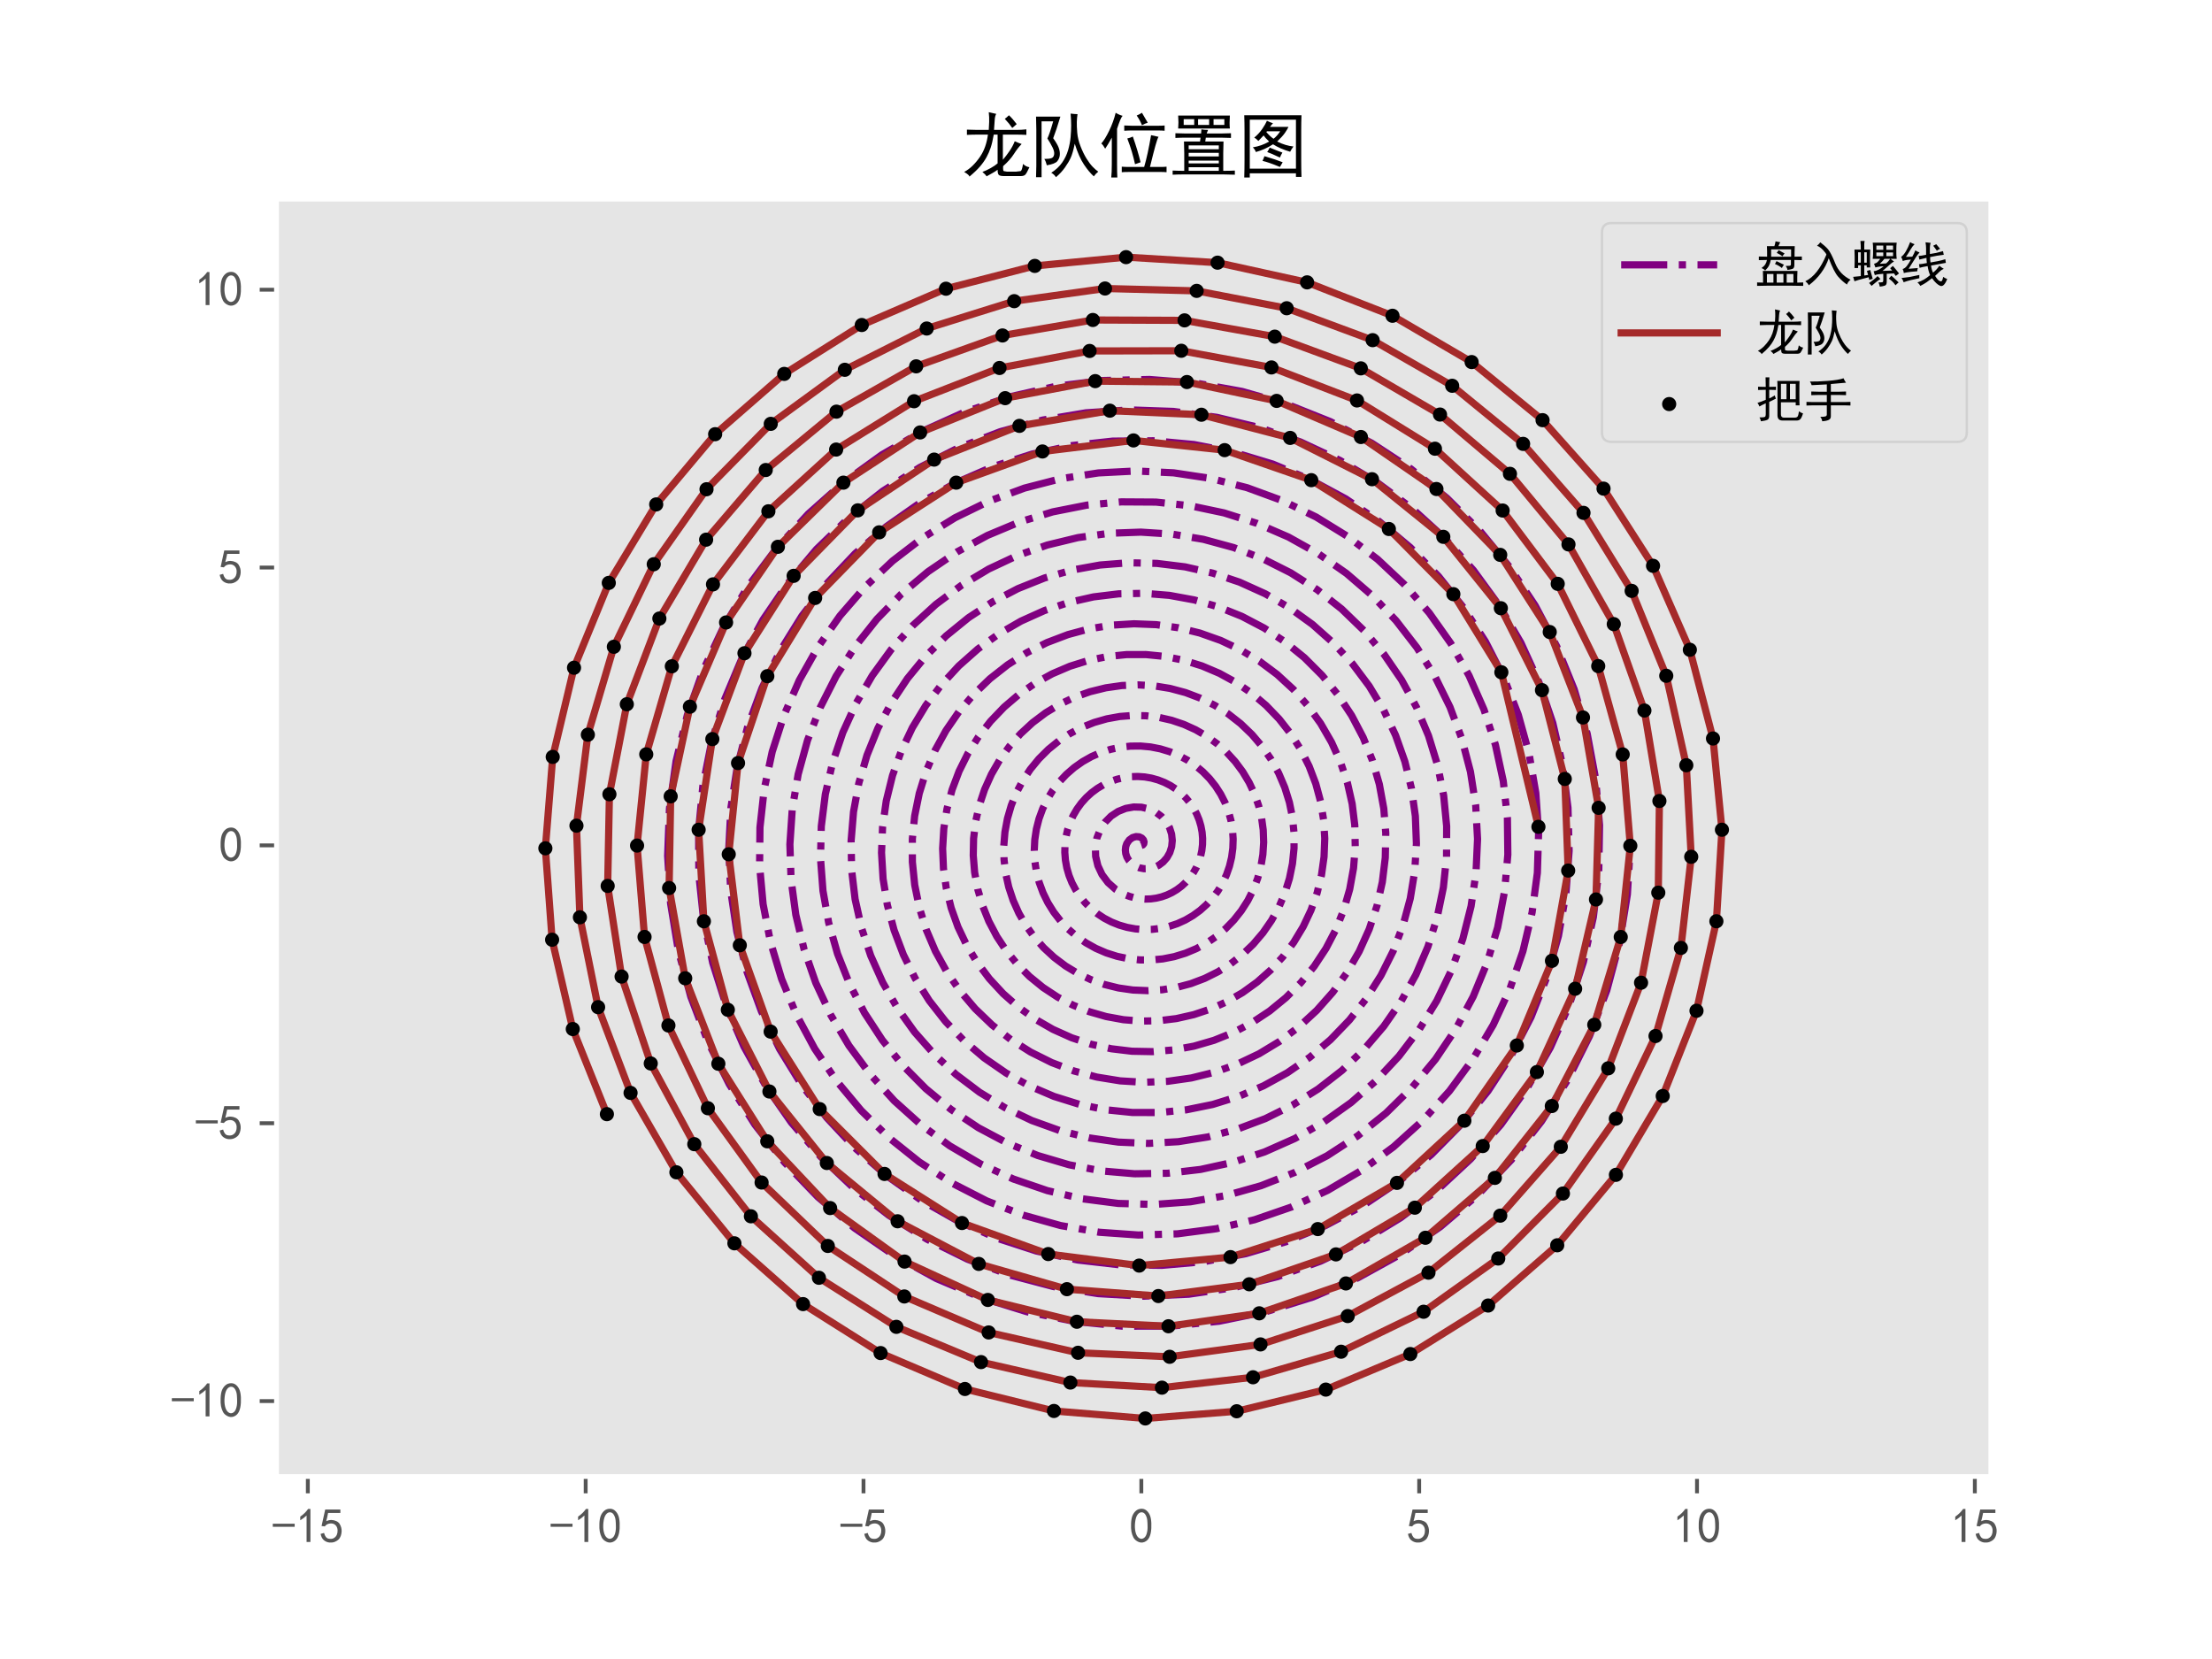 <?xml version="1.0" encoding="utf-8" standalone="no"?>
<!DOCTYPE svg PUBLIC "-//W3C//DTD SVG 1.1//EN"
  "http://www.w3.org/Graphics/SVG/1.1/DTD/svg11.dtd">
<svg xmlns:xlink="http://www.w3.org/1999/xlink" width="460.8pt" height="345.6pt" viewBox="0 0 460.8 345.6" xmlns="http://www.w3.org/2000/svg" version="1.1">
 <defs>
  <style type="text/css">*{stroke-linejoin: round; stroke-linecap: butt}</style>
 </defs>
 <g id="figure_1">
  <g id="patch_1">
   <path d="M 0 345.6 
L 460.8 345.6 
L 460.8 0 
L 0 0 
z
" style="fill: #ffffff"/>
  </g>
  <g id="axes_1">
   <g id="patch_2">
    <path d="M 57.6 307.584 
L 414.72 307.584 
L 414.72 41.472 
L 57.6 41.472 
z
" style="fill: #e5e5e5"/>
   </g>
   <g id="matplotlib.axis_1">
    <g id="xtick_1">
     <g id="line2d_1">
      <defs>
       <path id="m7d9a1aa5a3" d="M 0 0 
L 0 3.5 
" style="stroke: #555555; stroke-width: 0.8"/>
      </defs>
      <g>
       <use xlink:href="#m7d9a1aa5a3" x="64.127" y="307.584" style="fill: #555555; stroke: #555555; stroke-width: 0.8"/>
      </g>
     </g>
     <g id="text_1">
      <!-- -15 -->
      <g style="fill: #555555" transform="translate(56.627 321.459) scale(0.1 -0.1)">
       <defs>
        <path id="SimHei-2d" d="M 2975 2125 
L 125 2125 
L 125 2525 
L 2975 2525 
L 2975 2125 
z
" transform="scale(0.016)"/>
        <path id="SimHei-31" d="M 1400 3600 
Q 1075 3275 575 2975 
L 575 3450 
Q 1200 3875 1600 4450 
L 1900 4450 
L 1900 150 
L 1400 150 
L 1400 3600 
z
" transform="scale(0.016)"/>
        <path id="SimHei-35" d="M 550 1325 
Q 725 650 1150 575 
Q 1575 500 1837 662 
Q 2100 825 2212 1087 
Q 2325 1350 2312 1675 
Q 2300 2000 2137 2225 
Q 1975 2450 1725 2525 
Q 1475 2600 1162 2525 
Q 850 2450 650 2175 
L 225 2225 
Q 275 2375 700 4375 
L 2675 4375 
L 2675 3925 
L 1075 3925 
Q 950 3250 825 2850 
Q 1200 3025 1525 3012 
Q 1850 3000 2150 2862 
Q 2450 2725 2587 2487 
Q 2725 2250 2787 2012 
Q 2850 1775 2837 1500 
Q 2825 1225 2725 937 
Q 2625 650 2425 462 
Q 2225 275 1937 162 
Q 1650 50 1275 75 
Q 900 100 562 350 
Q 225 600 100 1200 
L 550 1325 
z
" transform="scale(0.016)"/>
       </defs>
       <use xlink:href="#SimHei-2d"/>
       <use xlink:href="#SimHei-31" transform="translate(50 0)"/>
       <use xlink:href="#SimHei-35" transform="translate(100 0)"/>
      </g>
     </g>
    </g>
    <g id="xtick_2">
     <g id="line2d_2">
      <g>
       <use xlink:href="#m7d9a1aa5a3" x="122.005" y="307.584" style="fill: #555555; stroke: #555555; stroke-width: 0.8"/>
      </g>
     </g>
     <g id="text_2">
      <!-- -10 -->
      <g style="fill: #555555" transform="translate(114.505 321.459) scale(0.1 -0.1)">
       <defs>
        <path id="SimHei-30" d="M 225 2537 
Q 250 3200 412 3587 
Q 575 3975 875 4225 
Q 1175 4475 1612 4475 
Q 2050 4475 2375 4112 
Q 2700 3750 2800 3200 
Q 2900 2650 2862 1937 
Q 2825 1225 2612 775 
Q 2400 325 1975 150 
Q 1550 -25 1125 187 
Q 700 400 525 750 
Q 350 1100 275 1487 
Q 200 1875 225 2537 
z
M 750 2687 
Q 675 2000 800 1462 
Q 925 925 1212 700 
Q 1500 475 1800 612 
Q 2100 750 2237 1162 
Q 2375 1575 2375 2062 
Q 2375 2550 2337 2950 
Q 2300 3350 2112 3675 
Q 1925 4000 1612 4012 
Q 1300 4025 1062 3700 
Q 825 3375 750 2687 
z
" transform="scale(0.016)"/>
       </defs>
       <use xlink:href="#SimHei-2d"/>
       <use xlink:href="#SimHei-31" transform="translate(50 0)"/>
       <use xlink:href="#SimHei-30" transform="translate(100 0)"/>
      </g>
     </g>
    </g>
    <g id="xtick_3">
     <g id="line2d_3">
      <g>
       <use xlink:href="#m7d9a1aa5a3" x="179.883" y="307.584" style="fill: #555555; stroke: #555555; stroke-width: 0.8"/>
      </g>
     </g>
     <g id="text_3">
      <!-- -5 -->
      <g style="fill: #555555" transform="translate(174.883 321.459) scale(0.1 -0.1)">
       <use xlink:href="#SimHei-2d"/>
       <use xlink:href="#SimHei-35" transform="translate(50 0)"/>
      </g>
     </g>
    </g>
    <g id="xtick_4">
     <g id="line2d_4">
      <g>
       <use xlink:href="#m7d9a1aa5a3" x="237.762" y="307.584" style="fill: #555555; stroke: #555555; stroke-width: 0.8"/>
      </g>
     </g>
     <g id="text_4">
      <!-- 0 -->
      <g style="fill: #555555" transform="translate(235.262 321.459) scale(0.1 -0.1)">
       <use xlink:href="#SimHei-30"/>
      </g>
     </g>
    </g>
    <g id="xtick_5">
     <g id="line2d_5">
      <g>
       <use xlink:href="#m7d9a1aa5a3" x="295.64" y="307.584" style="fill: #555555; stroke: #555555; stroke-width: 0.8"/>
      </g>
     </g>
     <g id="text_5">
      <!-- 5 -->
      <g style="fill: #555555" transform="translate(293.14 321.459) scale(0.1 -0.1)">
       <use xlink:href="#SimHei-35"/>
      </g>
     </g>
    </g>
    <g id="xtick_6">
     <g id="line2d_6">
      <g>
       <use xlink:href="#m7d9a1aa5a3" x="353.518" y="307.584" style="fill: #555555; stroke: #555555; stroke-width: 0.8"/>
      </g>
     </g>
     <g id="text_6">
      <!-- 10 -->
      <g style="fill: #555555" transform="translate(348.518 321.459) scale(0.1 -0.1)">
       <use xlink:href="#SimHei-31"/>
       <use xlink:href="#SimHei-30" transform="translate(50 0)"/>
      </g>
     </g>
    </g>
    <g id="xtick_7">
     <g id="line2d_7">
      <g>
       <use xlink:href="#m7d9a1aa5a3" x="411.396" y="307.584" style="fill: #555555; stroke: #555555; stroke-width: 0.8"/>
      </g>
     </g>
     <g id="text_7">
      <!-- 15 -->
      <g style="fill: #555555" transform="translate(406.396 321.459) scale(0.1 -0.1)">
       <use xlink:href="#SimHei-31"/>
       <use xlink:href="#SimHei-35" transform="translate(50 0)"/>
      </g>
     </g>
    </g>
   </g>
   <g id="matplotlib.axis_2">
    <g id="ytick_1">
     <g id="line2d_8">
      <defs>
       <path id="m20c2f142d5" d="M 0 0 
L -3.5 0 
" style="stroke: #555555; stroke-width: 0.8"/>
      </defs>
      <g>
       <use xlink:href="#m20c2f142d5" x="57.6" y="291.866" style="fill: #555555; stroke: #555555; stroke-width: 0.8"/>
      </g>
     </g>
     <g id="text_8">
      <!-- -10 -->
      <g style="fill: #555555" transform="translate(35.6 295.304) scale(0.1 -0.1)">
       <use xlink:href="#SimHei-2d"/>
       <use xlink:href="#SimHei-31" transform="translate(50 0)"/>
       <use xlink:href="#SimHei-30" transform="translate(100 0)"/>
      </g>
     </g>
    </g>
    <g id="ytick_2">
     <g id="line2d_9">
      <g>
       <use xlink:href="#m20c2f142d5" x="57.6" y="233.988" style="fill: #555555; stroke: #555555; stroke-width: 0.8"/>
      </g>
     </g>
     <g id="text_9">
      <!-- -5 -->
      <g style="fill: #555555" transform="translate(40.6 237.426) scale(0.1 -0.1)">
       <use xlink:href="#SimHei-2d"/>
       <use xlink:href="#SimHei-35" transform="translate(50 0)"/>
      </g>
     </g>
    </g>
    <g id="ytick_3">
     <g id="line2d_10">
      <g>
       <use xlink:href="#m20c2f142d5" x="57.6" y="176.11" style="fill: #555555; stroke: #555555; stroke-width: 0.8"/>
      </g>
     </g>
     <g id="text_10">
      <!-- 0 -->
      <g style="fill: #555555" transform="translate(45.6 179.548) scale(0.1 -0.1)">
       <use xlink:href="#SimHei-30"/>
      </g>
     </g>
    </g>
    <g id="ytick_4">
     <g id="line2d_11">
      <g>
       <use xlink:href="#m20c2f142d5" x="57.6" y="118.232" style="fill: #555555; stroke: #555555; stroke-width: 0.8"/>
      </g>
     </g>
     <g id="text_11">
      <!-- 5 -->
      <g style="fill: #555555" transform="translate(45.6 121.669) scale(0.1 -0.1)">
       <use xlink:href="#SimHei-35"/>
      </g>
     </g>
    </g>
    <g id="ytick_5">
     <g id="line2d_12">
      <g>
       <use xlink:href="#m20c2f142d5" x="57.6" y="60.354" style="fill: #555555; stroke: #555555; stroke-width: 0.8"/>
      </g>
     </g>
     <g id="text_12">
      <!-- 10 -->
      <g style="fill: #555555" transform="translate(40.6 63.791) scale(0.1 -0.1)">
       <use xlink:href="#SimHei-31"/>
       <use xlink:href="#SimHei-30" transform="translate(50 0)"/>
      </g>
     </g>
    </g>
   </g>
   <g id="line2d_13">
    <path d="M 237.762 176.11 
L 238.054 176.019 
L 238.265 175.763 
L 238.328 175.388 
L 238.196 174.966 
L 237.855 174.583 
L 237.324 174.327 
L 236.656 174.276 
L 235.932 174.485 
L 235.253 174.976 
L 234.726 175.736 
L 234.509 176.366 
L 234.43 177.068 
L 234.508 177.809 
L 234.755 178.554 
L 235.174 179.263 
L 235.762 179.897 
L 236.502 180.416 
L 237.371 180.784 
L 238.338 180.97 
L 239.362 180.951 
L 240.398 180.71 
L 241.4 180.243 
L 242.315 179.556 
L 243.096 178.664 
L 243.697 177.596 
L 244.078 176.388 
L 244.207 175.088 
L 244.064 173.749 
L 243.637 172.428 
L 242.93 171.187 
L 241.958 170.086 
L 240.75 169.182 
L 239.347 168.524 
L 237.799 168.157 
L 236.169 168.11 
L 234.523 168.402 
L 232.932 169.036 
L 231.469 170.003 
L 230.203 171.274 
L 229.199 172.809 
L 228.511 174.554 
L 228.182 176.442 
L 228.244 178.397 
L 228.708 180.34 
L 229.573 182.186 
L 230.817 183.852 
L 232.402 185.26 
L 234.273 186.34 
L 235.296 186.738 
L 236.363 187.033 
L 237.465 187.221 
L 238.59 187.296 
L 239.727 187.256 
L 240.865 187.101 
L 241.991 186.828 
L 243.093 186.44 
L 244.159 185.937 
L 245.178 185.325 
L 246.138 184.605 
L 247.027 183.786 
L 247.836 182.873 
L 248.555 181.875 
L 249.174 180.8 
L 249.685 179.659 
L 250.081 178.463 
L 250.357 177.222 
L 250.507 175.95 
L 250.527 174.659 
L 250.417 173.362 
L 250.173 172.073 
L 249.798 170.805 
L 249.293 169.573 
L 248.661 168.388 
L 247.907 167.265 
L 247.037 166.216 
L 246.058 165.254 
L 244.979 164.388 
L 243.809 163.631 
L 242.56 162.99 
L 241.243 162.476 
L 239.871 162.094 
L 238.457 161.852 
L 237.016 161.752 
L 235.562 161.799 
L 234.11 161.993 
L 232.675 162.336 
L 231.272 162.825 
L 229.916 163.458 
L 228.623 164.229 
L 227.405 165.133 
L 226.278 166.162 
L 225.253 167.308 
L 224.343 168.559 
L 223.559 169.904 
L 222.911 171.331 
L 222.406 172.826 
L 222.052 174.374 
L 221.855 175.96 
L 221.819 177.568 
L 221.946 179.182 
L 222.237 180.784 
L 222.691 182.359 
L 223.305 183.89 
L 224.076 185.36 
L 224.996 186.754 
L 226.058 188.055 
L 227.254 189.25 
L 228.572 190.325 
L 230 191.267 
L 231.525 192.065 
L 233.132 192.709 
L 234.805 193.191 
L 236.529 193.503 
L 238.286 193.641 
L 240.057 193.6 
L 241.826 193.381 
L 243.574 192.981 
L 245.282 192.405 
L 246.933 191.654 
L 248.508 190.737 
L 249.992 189.659 
L 251.367 188.43 
L 252.618 187.061 
L 253.73 185.565 
L 254.692 183.956 
L 255.491 182.249 
L 256.117 180.46 
L 256.562 178.608 
L 256.82 176.71 
L 256.886 174.785 
L 256.756 172.853 
L 256.431 170.934 
L 255.912 169.048 
L 255.201 167.214 
L 254.305 165.451 
L 253.23 163.78 
L 251.986 162.217 
L 250.584 160.78 
L 249.036 159.485 
L 247.358 158.347 
L 245.564 157.378 
L 243.672 156.592 
L 241.701 155.997 
L 239.67 155.601 
L 237.599 155.411 
L 235.509 155.431 
L 233.422 155.662 
L 231.359 156.104 
L 229.341 156.755 
L 227.389 157.61 
L 225.524 158.663 
L 223.767 159.903 
L 222.135 161.321 
L 220.648 162.903 
L 219.321 164.635 
L 218.17 166.501 
L 217.208 168.483 
L 216.447 170.56 
L 215.897 172.714 
L 215.565 174.922 
L 215.456 177.163 
L 215.573 179.414 
L 215.919 181.651 
L 216.49 183.852 
L 217.284 185.994 
L 218.293 188.055 
L 219.511 190.012 
L 220.925 191.845 
L 222.524 193.534 
L 224.292 195.059 
L 226.214 196.405 
L 228.27 197.556 
L 230.441 198.498 
L 232.705 199.22 
L 235.041 199.712 
L 237.424 199.968 
L 239.831 199.983 
L 242.238 199.754 
L 244.62 199.283 
L 246.952 198.571 
L 249.21 197.624 
L 251.37 196.45 
L 253.409 195.059 
L 255.306 193.462 
L 257.04 191.676 
L 258.592 189.716 
L 259.944 187.602 
L 261.081 185.353 
L 261.989 182.991 
L 262.659 180.54 
L 263.079 178.024 
L 263.246 175.469 
L 263.153 172.899 
L 262.802 170.342 
L 262.192 167.822 
L 261.329 165.368 
L 260.218 163.003 
L 258.87 160.753 
L 257.297 158.642 
L 255.512 156.693 
L 253.532 154.926 
L 251.377 153.362 
L 249.066 152.017 
L 246.622 150.907 
L 244.069 150.045 
L 241.433 149.442 
L 238.739 149.106 
L 236.014 149.043 
L 233.287 149.255 
L 230.585 149.742 
L 227.936 150.501 
L 225.367 151.527 
L 222.905 152.81 
L 220.576 154.341 
L 218.405 156.104 
L 216.416 158.084 
L 214.629 160.262 
L 213.064 162.617 
L 211.739 165.127 
L 210.67 167.767 
L 209.869 170.511 
L 209.346 173.331 
L 209.109 176.2 
L 209.162 179.089 
L 209.506 181.968 
L 210.14 184.807 
L 211.06 187.578 
L 212.258 190.252 
L 213.724 192.801 
L 215.445 195.198 
L 217.405 197.417 
L 219.586 199.435 
L 221.966 201.229 
L 224.525 202.78 
L 227.235 204.071 
L 230.071 205.085 
L 233.005 205.812 
L 236.007 206.241 
L 239.047 206.367 
L 242.095 206.186 
L 245.119 205.697 
L 248.088 204.905 
L 250.973 203.813 
L 253.742 202.433 
L 256.367 200.776 
L 258.82 198.857 
L 261.075 196.694 
L 263.108 194.307 
L 264.896 191.719 
L 266.42 188.956 
L 267.663 186.044 
L 268.609 183.012 
L 269.247 179.891 
L 269.57 176.71 
L 269.571 173.503 
L 269.248 170.302 
L 268.604 167.14 
L 267.641 164.049 
L 266.368 161.061 
L 264.797 158.207 
L 262.94 155.517 
L 260.816 153.019 
L 258.444 150.741 
L 255.847 148.706 
L 253.05 146.938 
L 250.08 145.455 
L 246.966 144.275 
L 243.74 143.411 
L 240.433 142.874 
L 237.078 142.672 
L 233.71 142.808 
L 230.362 143.284 
L 227.07 144.097 
L 223.866 145.24 
L 220.784 146.704 
L 217.856 148.476 
L 215.113 150.539 
L 212.584 152.874 
L 210.295 155.46 
L 208.273 158.271 
L 206.537 161.28 
L 205.11 164.458 
L 204.005 167.772 
L 203.237 171.192 
L 202.816 174.681 
L 202.747 178.205 
L 203.034 181.728 
L 203.676 185.215 
L 204.668 188.629 
L 206.001 191.936 
L 207.666 195.101 
L 209.646 198.091 
L 211.922 200.875 
L 214.475 203.423 
L 217.279 205.708 
L 220.306 207.706 
L 223.529 209.393 
L 226.914 210.752 
L 230.429 211.766 
L 234.037 212.424 
L 237.704 212.716 
L 241.392 212.638 
L 245.064 212.189 
L 248.681 211.37 
L 252.208 210.189 
L 255.608 208.654 
L 258.845 206.781 
L 261.885 204.585 
L 264.697 202.089 
L 267.251 199.314 
L 269.519 196.289 
L 271.477 193.042 
L 273.102 189.606 
L 274.378 186.014 
L 275.288 182.302 
L 275.822 178.507 
L 275.972 174.667 
L 275.735 170.822 
L 275.111 167.01 
L 274.104 163.27 
L 272.722 159.64 
L 270.978 156.159 
L 268.887 152.862 
L 266.469 149.783 
L 263.747 146.956 
L 260.747 144.411 
L 257.497 142.174 
L 254.03 140.27 
L 250.38 138.72 
L 246.583 137.543 
L 242.676 136.75 
L 238.7 136.354 
L 234.693 136.359 
L 230.697 136.768 
L 226.752 137.579 
L 222.899 138.785 
L 219.178 140.376 
L 215.626 142.339 
L 212.281 144.654 
L 209.178 147.301 
L 206.35 150.253 
L 203.826 153.483 
L 201.635 156.959 
L 199.799 160.647 
L 198.34 164.51 
L 197.274 168.511 
L 196.614 172.608 
L 196.368 176.761 
L 196.541 180.928 
L 197.134 185.067 
L 198.143 189.135 
L 199.559 193.09 
L 201.369 196.893 
L 203.558 200.503 
L 206.105 203.883 
L 208.986 206.997 
L 212.173 209.813 
L 215.635 212.3 
L 219.339 214.432 
L 223.247 216.185 
L 227.321 217.539 
L 231.521 218.479 
L 235.805 218.994 
L 240.129 219.075 
L 244.449 218.721 
L 248.722 217.932 
L 252.903 216.715 
L 256.951 215.08 
L 260.823 213.041 
L 264.479 210.618 
L 267.881 207.834 
L 270.993 204.714 
L 273.782 201.289 
L 276.218 197.593 
L 278.275 193.661 
L 279.931 189.534 
L 281.166 185.25 
L 281.966 180.854 
L 282.321 176.39 
L 282.225 171.903 
L 281.677 167.437 
L 280.681 163.04 
L 279.245 158.755 
L 277.382 154.626 
L 275.107 150.697 
L 272.443 147.009 
L 269.415 143.599 
L 266.053 140.503 
L 262.387 137.756 
L 258.456 135.385 
L 254.297 133.417 
L 249.951 131.873 
L 245.462 130.772 
L 240.876 130.126 
L 236.237 129.944 
L 231.593 130.23 
L 226.991 130.982 
L 222.479 132.196 
L 218.101 133.861 
L 213.904 135.963 
L 209.931 138.48 
L 206.223 141.391 
L 202.819 144.667 
L 199.754 148.276 
L 197.063 152.184 
L 194.772 156.351 
L 192.908 160.737 
L 191.491 165.297 
L 190.538 169.987 
L 190.06 174.76 
L 190.064 179.566 
L 190.552 184.358 
L 191.521 189.086 
L 192.964 193.704 
L 194.867 198.162 
L 197.214 202.415 
L 199.982 206.419 
L 203.146 210.133 
L 206.674 213.516 
L 210.532 216.535 
L 214.682 219.156 
L 219.085 221.351 
L 223.695 223.096 
L 228.467 224.372 
L 233.354 225.163 
L 238.305 225.459 
L 243.271 225.256 
L 248.202 224.554 
L 253.048 223.357 
L 257.758 221.676 
L 262.284 219.525 
L 266.581 216.925 
L 270.602 213.901 
L 274.307 210.48 
L 277.656 206.697 
L 280.613 202.588 
L 283.148 198.194 
L 285.233 193.557 
L 286.844 188.725 
L 287.964 183.746 
L 288.579 178.669 
L 288.681 173.546 
L 288.267 168.428 
L 287.338 163.368 
L 285.903 158.416 
L 283.973 153.625 
L 281.568 149.043 
L 278.708 144.717 
L 275.421 140.692 
L 271.739 137.011 
L 267.698 133.712 
L 263.337 130.83 
L 258.7 128.397 
L 253.832 126.438 
L 248.782 124.975 
L 243.601 124.025 
L 238.34 123.6 
L 233.052 123.706 
L 227.792 124.344 
L 222.613 125.51 
L 217.567 127.193 
L 212.707 129.38 
L 208.082 132.049 
L 203.741 135.175 
L 199.728 138.728 
L 196.085 142.675 
L 192.851 146.975 
L 190.061 151.588 
L 187.744 156.467 
L 185.925 161.563 
L 184.626 166.827 
L 183.86 172.205 
L 183.639 177.642 
L 183.965 183.085 
L 184.839 188.477 
L 186.253 193.765 
L 188.194 198.893 
L 190.646 203.809 
L 193.584 208.462 
L 196.982 212.805 
L 200.806 216.791 
L 205.02 220.38 
L 209.581 223.533 
L 214.444 226.217 
L 219.563 228.402 
L 224.884 230.065 
L 230.356 231.187 
L 235.924 231.754 
L 241.53 231.759 
L 247.119 231.199 
L 252.633 230.079 
L 258.016 228.407 
L 263.214 226.199 
L 268.172 223.474 
L 272.84 220.259 
L 277.169 216.585 
L 281.114 212.487 
L 284.633 208.005 
L 287.69 203.183 
L 290.251 198.07 
L 292.289 192.715 
L 293.782 187.173 
L 294.711 181.499 
L 295.066 175.75 
L 294.842 169.984 
L 294.037 164.259 
L 292.659 158.635 
L 290.719 153.168 
L 288.236 147.914 
L 285.231 142.927 
L 281.735 138.26 
L 277.78 133.96 
L 273.405 130.072 
L 268.654 126.638 
L 263.573 123.693 
L 258.212 121.269 
L 252.625 119.394 
L 246.868 118.087 
L 240.998 117.364 
L 235.075 117.234 
L 229.159 117.701 
L 223.31 118.762 
L 217.587 120.408 
L 212.049 122.625 
L 206.752 125.391 
L 201.752 128.682 
L 197.1 132.465 
L 192.845 136.703 
L 189.03 141.356 
L 185.697 146.377 
L 182.88 151.716 
L 180.61 157.321 
L 178.912 163.136 
L 177.805 169.102 
L 177.302 175.159 
L 177.411 181.247 
L 178.132 187.302 
L 179.461 193.265 
L 181.384 199.074 
L 183.887 204.669 
L 186.943 209.994 
L 190.526 214.992 
L 194.599 219.613 
L 199.124 223.809 
L 204.055 227.534 
L 209.345 230.751 
L 214.94 233.424 
L 220.785 235.525 
L 226.822 237.03 
L 232.99 237.922 
L 239.226 238.191 
L 245.468 237.831 
L 251.653 236.844 
L 257.716 235.238 
L 263.598 233.027 
L 269.236 230.232 
L 274.574 226.878 
L 279.556 222.999 
L 284.13 218.632 
L 288.249 213.82 
L 291.869 208.61 
L 294.953 203.053 
L 297.466 197.205 
L 299.383 191.124 
L 300.68 184.872 
L 301.344 178.511 
L 301.365 172.104 
L 300.742 165.718 
L 299.478 159.417 
L 297.584 153.265 
L 295.077 147.325 
L 291.981 141.658 
L 288.326 136.322 
L 284.147 131.373 
L 279.484 126.862 
L 274.383 122.835 
L 268.894 119.336 
L 263.073 116.402 
L 256.977 114.064 
L 250.666 112.347 
L 244.206 111.272 
L 237.659 110.851 
L 231.093 111.09 
L 224.574 111.989 
L 218.169 113.541 
L 211.942 115.732 
L 205.958 118.542 
L 200.277 121.945 
L 194.959 125.907 
L 190.058 130.39 
L 185.626 135.351 
L 181.709 140.74 
L 178.348 146.505 
L 175.579 152.588 
L 173.432 158.927 
L 171.931 165.46 
L 171.092 172.122 
L 170.927 178.844 
L 171.439 185.559 
L 172.624 192.198 
L 174.474 198.695 
L 176.971 204.983 
L 180.092 210.996 
L 183.807 216.675 
L 188.08 221.959 
L 192.87 226.795 
L 198.129 231.131 
L 203.806 234.922 
L 209.845 238.129 
L 216.184 240.716 
L 222.761 242.657 
L 229.51 243.928 
L 236.363 244.516 
L 243.251 244.412 
L 250.103 243.615 
L 256.851 242.132 
L 263.425 239.975 
L 269.758 237.164 
L 275.786 233.726 
L 281.446 229.693 
L 286.68 225.106 
L 291.434 220.008 
L 295.658 214.45 
L 299.307 208.487 
L 302.343 202.179 
L 304.733 195.587 
L 306.451 188.779 
L 307.478 181.823 
L 307.801 174.788 
L 307.415 167.747 
L 306.322 160.769 
L 304.531 153.927 
L 302.057 147.29 
L 298.925 140.925 
L 295.164 134.899 
L 290.81 129.274 
L 285.905 124.106 
L 280.499 119.451 
L 274.644 115.357 
L 268.398 111.868 
L 261.823 109.019 
L 254.986 106.842 
L 247.954 105.361 
L 240.8 104.593 
L 233.594 104.548 
L 226.409 105.228 
L 219.32 106.629 
L 212.397 108.737 
L 205.712 111.535 
L 199.332 114.995 
L 193.324 119.085 
L 187.75 123.764 
L 182.666 128.987 
L 178.127 134.702 
L 174.18 140.853 
L 170.866 147.379 
L 168.221 154.214 
L 166.273 161.29 
L 165.044 168.536 
L 164.549 175.88 
L 164.795 183.246 
L 165.781 190.56 
L 167.5 197.748 
L 169.935 204.737 
L 173.065 211.455 
L 176.859 217.834 
L 181.28 223.807 
L 186.287 229.313 
L 191.829 234.295 
L 197.852 238.701 
L 204.296 242.485 
L 211.097 245.607 
L 218.187 248.032 
L 225.495 249.735 
L 232.947 250.697 
L 240.468 250.905 
L 247.982 250.356 
L 255.413 249.053 
L 262.686 247.007 
L 269.725 244.236 
L 276.46 240.768 
L 282.821 236.635 
L 288.742 231.877 
L 294.163 226.542 
L 299.026 220.68 
L 303.282 214.351 
L 306.885 207.618 
L 309.797 200.547 
L 311.987 193.21 
L 313.431 185.679 
L 314.111 178.031 
L 314.02 170.344 
L 313.155 162.694 
L 311.524 155.16 
L 309.141 147.818 
L 306.028 140.743 
L 302.215 134.008 
L 297.739 127.682 
L 292.642 121.83 
L 286.977 116.513 
L 280.797 111.785 
L 274.165 107.697 
L 267.147 104.292 
L 259.812 101.605 
L 252.234 99.667 
L 244.49 98.498 
L 236.658 98.113 
L 228.816 98.517 
L 221.044 99.708 
L 213.422 101.678 
L 206.026 104.406 
L 198.933 107.868 
L 192.214 112.031 
L 185.94 116.855 
L 180.175 122.291 
L 174.978 128.287 
L 170.405 134.783 
L 166.502 141.714 
L 163.311 149.012 
L 160.866 156.604 
L 159.195 164.412 
L 158.315 172.36 
L 158.239 180.365 
L 158.968 188.349 
L 160.497 196.228 
L 162.814 203.924 
L 165.896 211.358 
L 169.714 218.453 
L 174.231 225.137 
L 179.404 231.342 
L 185.181 237.002 
L 191.506 242.06 
L 198.315 246.462 
L 205.542 250.163 
L 213.113 253.122 
L 220.954 255.308 
L 228.984 256.698 
L 237.124 257.274 
L 245.29 257.029 
L 253.401 255.963 
L 261.373 254.086 
L 269.127 251.413 
L 276.582 247.971 
L 283.662 243.792 
L 290.294 238.916 
L 296.411 233.392 
L 301.949 227.274 
L 306.85 220.622 
L 311.063 213.503 
L 314.544 205.986 
L 317.255 198.149 
L 319.167 190.068 
L 320.26 181.827 
L 320.518 173.507 
L 319.939 165.193 
L 318.526 156.969 
L 316.291 148.918 
L 313.254 141.124 
L 309.445 133.665 
L 304.901 126.617 
L 299.664 120.055 
L 293.788 114.044 
L 287.33 108.647 
L 280.353 103.921 
L 272.928 99.914 
L 265.129 96.671 
L 257.033 94.224 
L 248.722 92.601 
L 240.281 91.82 
L 231.793 91.892 
L 223.345 92.817 
L 215.023 94.589 
L 206.911 97.191 
L 199.092 100.599 
L 191.646 104.78 
L 184.65 109.694 
L 178.175 115.293 
L 172.288 121.521 
L 167.051 128.318 
L 162.518 135.615 
L 158.736 143.34 
L 155.746 151.416 
L 153.58 159.761 
L 152.262 168.291 
L 151.807 176.921 
L 152.222 185.563 
L 153.505 194.13 
L 155.644 202.535 
L 158.621 210.692 
L 162.406 218.517 
L 166.965 225.932 
L 172.251 232.859 
L 178.213 239.227 
L 184.793 244.971 
L 191.926 250.031 
L 199.539 254.353 
L 207.557 257.893 
L 215.901 260.612 
L 224.485 262.482 
L 233.224 263.481 
L 242.029 263.596 
L 250.812 262.826 
L 259.483 261.175 
L 267.954 258.658 
L 276.138 255.299 
L 283.953 251.13 
L 291.318 246.191 
L 298.157 240.53 
L 304.4 234.204 
L 309.983 227.274 
L 314.846 219.81 
L 318.94 211.886 
L 322.22 203.582 
L 324.652 194.979 
L 326.21 186.166 
L 326.874 177.231 
L 326.638 168.264 
L 325.5 159.356 
L 323.471 150.597 
L 320.568 142.077 
L 316.82 133.882 
L 312.263 126.097 
L 306.94 118.8 
L 300.904 112.068 
L 294.215 105.969 
L 286.938 100.567 
L 279.147 95.918 
L 270.919 92.071 
L 262.336 89.067 
L 253.485 86.938 
L 244.455 85.708 
L 235.336 85.391 
L 226.222 85.993 
L 217.204 87.509 
L 208.374 89.926 
L 199.822 93.221 
L 191.635 97.364 
L 183.897 102.314 
L 176.688 108.023 
L 170.082 114.434 
L 164.146 121.485 
L 158.943 129.105 
L 154.527 137.217 
L 150.945 145.742 
L 148.234 154.594 
L 146.424 163.683 
L 145.536 172.918 
L 145.58 182.207 
L 146.559 191.453 
L 148.463 200.565 
L 151.277 209.449 
L 154.972 218.015 
L 159.515 226.175 
L 164.861 233.846 
L 170.957 240.949 
L 177.743 247.41 
L 185.152 253.163 
L 193.11 258.148 
L 201.538 262.313 
L 210.352 265.613 
L 219.462 268.014 
L 228.778 269.489 
L 238.205 270.021 
L 247.648 269.603 
L 257.011 268.237 
L 266.2 265.934 
L 275.12 262.716 
L 283.681 258.614 
L 291.796 253.667 
L 299.38 247.924 
L 306.357 241.441 
L 312.654 234.281 
L 318.205 226.517 
L 322.954 218.226 
L 326.849 209.49 
L 329.85 200.398 
L 331.925 191.039 
L 333.051 181.51 
L 333.213 171.905 
L 332.408 162.322 
L 330.643 152.859 
L 327.933 143.611 
L 324.304 134.673 
L 319.791 126.135 
L 314.436 118.085 
L 308.294 110.607 
L 301.424 103.776 
L 293.894 97.663 
L 285.78 92.332 
L 277.162 87.839 
L 268.127 84.231 
L 258.765 81.545 
L 249.171 79.812 
L 239.441 79.051 
L 229.673 79.272 
L 219.967 80.474 
L 210.42 82.648 
L 201.131 85.773 
L 192.193 89.82 
L 183.699 94.75 
L 175.734 100.514 
L 168.381 107.056 
L 161.715 114.311 
L 155.806 122.207 
L 150.715 130.666 
L 146.496 139.603 
L 143.192 148.928 
L 140.839 158.548 
L 139.464 168.366 
L 139.081 178.283 
L 139.697 188.198 
L 141.308 198.011 
L 143.9 207.623 
L 147.448 216.935 
L 151.918 225.852 
L 157.266 234.284 
L 163.442 242.145 
L 170.383 249.352 
L 178.02 255.832 
L 186.279 261.518 
L 195.076 266.35 
L 204.324 270.278 
L 213.929 273.26 
L 223.795 275.263 
L 233.823 276.267 
L 243.911 276.258 
L 253.957 275.234 
L 263.86 273.204 
L 273.518 270.186 
L 282.834 266.209 
L 291.712 261.311 
L 300.061 255.541 
L 307.797 248.954 
L 314.838 241.615 
L 321.113 233.599 
L 326.556 224.983 
L 331.11 215.856 
L 334.728 206.307 
L 337.371 196.433 
L 339.011 186.333 
L 339.627 176.11 
L 339.627 176.11 
" clip-path="url(#p7b40e9fe81)" style="fill: none; stroke-dasharray: 9.6,2.4,1.5,2.4; stroke-dashoffset: 0; stroke: #800080; stroke-width: 1.5"/>
   </g>
   <g id="line2d_14">
    <path d="M 320.484 172.241 
L 312.762 140.047 
L 302.763 123.773 
L 289.327 110.199 
L 273.162 100.026 
L 255.115 93.772 
L 236.122 91.749 
L 217.162 94.05 
L 199.2 100.545 
L 183.147 110.894 
L 169.808 124.564 
L 159.846 140.86 
L 153.749 158.961 
L 151.811 177.962 
L 154.116 196.922 
L 160.54 214.909 
L 170.759 231.046 
L 184.265 244.551 
L 200.396 254.778 
L 218.368 261.243 
L 237.316 263.645 
L 256.334 261.879 
L 274.52 256.04 
L 291.017 246.414 
L 305.054 233.463 
L 315.983 217.798 
L 323.301 200.156 
L 326.68 181.357 
L 325.973 162.27 
L 321.222 143.771 
L 312.655 126.7 
L 300.668 111.83 
L 285.811 99.827 
L 268.759 91.223 
L 250.279 86.395 
L 231.198 85.55 
L 212.362 88.715 
L 194.602 95.742 
L 178.694 106.314 
L 165.33 119.959 
L 155.085 136.078 
L 148.394 153.968 
L 145.539 172.853 
L 146.633 191.922 
L 151.621 210.359 
L 160.282 227.382 
L 172.241 242.275 
L 186.987 254.414 
L 203.896 263.296 
L 222.257 268.558 
L 241.303 269.989 
L 260.245 267.538 
L 278.302 261.314 
L 294.737 251.582 
L 308.879 238.745 
L 320.161 223.333 
L 328.13 205.975 
L 332.473 187.375 
L 333.023 168.284 
L 329.765 149.464 
L 322.838 131.664 
L 312.524 115.589 
L 299.237 101.868 
L 283.505 91.037 
L 265.949 83.514 
L 247.258 79.585 
L 228.159 79.395 
L 209.392 82.944 
L 191.678 90.087 
L 175.695 100.545 
L 162.05 113.909 
L 151.257 129.667 
L 143.72 147.217 
L 139.716 165.892 
L 139.388 184.989 
L 142.742 203.792 
L 149.646 221.601 
L 159.836 237.755 
L 172.929 251.661 
L 188.437 262.811 
L 205.785 270.801 
L 224.337 275.344 
L 243.414 276.282 
L 262.323 273.588 
L 280.38 267.365 
L 296.939 257.846 
L 311.407 245.376 
L 323.271 230.408 
L 332.115 213.479 
L 337.629 195.193 
L 339.626 176.198 
L 338.042 157.164 
L 332.939 138.758 
L 324.502 121.623 
L 313.03 106.352 
L 298.927 93.472 
L 282.684 83.423 
L 264.866 76.545 
L 246.085 73.07 
L 226.985 73.109 
L 208.217 76.656 
L 190.418 83.583 
L 174.186 93.65 
L 160.067 106.512 
L 148.53 121.734 
L 139.956 138.801 
L 134.627 157.143 
L 132.712 176.146 
L 134.271 195.182 
L 139.245 213.623 
L 147.464 230.864 
L 158.655 246.342 
L 172.447 259.555 
L 188.386 270.078 
L 205.954 277.574 
L 224.579 281.806 
L 243.66 282.644 
L 262.585 280.065 
L 280.749 274.16 
L 297.575 265.12 
L 312.53 253.24 
L 325.144 238.898 
L 335.024 222.552 
L 341.863 204.718 
L 345.452 185.959 
L 345.685 166.861 
L 342.559 148.018 
L 336.178 130.016 
L 326.744 113.409 
L 314.552 98.707 
L 299.981 86.358 
L 283.482 76.736 
L 265.56 70.131 
L 246.764 66.739 
L 227.664 66.658 
L 208.839 69.884 
L 190.854 76.315 
L 174.25 85.754 
L 159.519 97.912 
L 147.1 112.423 
L 137.358 128.851 
L 130.577 146.707 
L 126.954 165.46 
L 126.59 184.556 
L 129.49 203.435 
L 135.566 221.542 
L 144.634 238.352 
L 156.427 253.377 
L 170.597 266.183 
L 186.732 276.405 
L 204.363 283.75 
L 222.981 288.012 
L 242.051 289.074 
L 261.028 286.911 
L 279.371 281.587 
L 296.56 273.261 
L 312.111 262.171 
L 325.586 248.635 
L 336.61 233.038 
L 344.877 215.82 
L 350.16 197.465 
L 352.315 178.487 
L 351.288 159.415 
L 347.111 140.778 
L 339.904 123.089 
L 329.872 106.837 
L 317.293 92.464 
L 302.516 80.363 
L 285.947 70.861 
L 268.042 64.212 
L 249.288 60.594 
L 230.195 60.1 
L 211.278 62.739 
L 193.048 68.436 
L 175.992 77.033 
L 160.566 88.295 
L 147.18 101.919 
L 136.187 117.539 
L 127.876 134.735 
L 122.463 153.052 
L 120.087 172.003 
L 120.806 191.09 
L 124.597 209.809 
L 131.358 227.673 
L 140.906 244.215 
L 152.99 259.006 
L 167.292 271.665 
L 183.439 281.867 
L 201.011 289.352 
L 219.554 293.93 
L 238.59 295.488 
L 257.631 293.99 
L 276.19 289.479 
L 293.796 282.073 
L 310.002 271.965 
L 324.399 259.414 
L 336.626 244.741 
L 346.377 228.318 
L 353.412 210.56 
L 357.556 191.916 
L 358.711 172.851 
L 356.85 153.842 
L 352.026 135.361 
L 344.36 117.867 
L 334.047 101.791 
L 321.345 87.527 
L 306.568 75.425 
L 290.083 65.779 
L 272.296 58.821 
L 253.642 54.719 
L 234.577 53.568 
L 215.564 55.393 
L 197.065 60.145 
L 179.526 67.706 
L 163.367 77.89 
L 148.977 90.449 
L 136.699 105.079 
L 126.822 121.427 
L 119.58 139.1 
L 115.142 157.678 
L 113.609 176.716 
L 115.016 195.764 
L 119.323 214.372 
L 126.427 232.101 
L 126.427 232.101 
" clip-path="url(#p7b40e9fe81)" style="fill: none; stroke: #a52a2a; stroke-width: 1.5; stroke-linecap: square"/>
   </g>
   <g id="patch_3">
    <path d="M 57.6 307.584 
L 57.6 41.472 
" style="fill: none; stroke: #ffffff; stroke-linejoin: miter; stroke-linecap: square"/>
   </g>
   <g id="patch_4">
    <path d="M 414.72 307.584 
L 414.72 41.472 
" style="fill: none; stroke: #ffffff; stroke-linejoin: miter; stroke-linecap: square"/>
   </g>
   <g id="patch_5">
    <path d="M 57.6 307.584 
L 414.72 307.584 
" style="fill: none; stroke: #ffffff; stroke-linejoin: miter; stroke-linecap: square"/>
   </g>
   <g id="patch_6">
    <path d="M 57.6 41.472 
L 414.72 41.472 
" style="fill: none; stroke: #ffffff; stroke-linejoin: miter; stroke-linecap: square"/>
   </g>
   <g id="PathCollection_1">
    <defs>
     <path id="m4f73ac7fbd" d="M 0 1.225 
C 0.325 1.225 0.636 1.096 0.866 0.866 
C 1.096 0.636 1.225 0.325 1.225 0 
C 1.225 -0.325 1.096 -0.636 0.866 -0.866 
C 0.636 -1.096 0.325 -1.225 0 -1.225 
C -0.325 -1.225 -0.636 -1.096 -0.866 -0.866 
C -1.096 -0.636 -1.225 -0.325 -1.225 0 
C -1.225 0.325 -1.096 0.636 -0.866 0.866 
C -0.636 1.096 -0.325 1.225 0 1.225 
z
" style="stroke: #000000; stroke-width: 0.5"/>
    </defs>
    <g clip-path="url(#p7b40e9fe81)">
     <use xlink:href="#m4f73ac7fbd" x="320.484" y="172.241" style="stroke: #000000; stroke-width: 0.5"/>
     <use xlink:href="#m4f73ac7fbd" x="312.762" y="140.047" style="stroke: #000000; stroke-width: 0.5"/>
     <use xlink:href="#m4f73ac7fbd" x="302.763" y="123.773" style="stroke: #000000; stroke-width: 0.5"/>
     <use xlink:href="#m4f73ac7fbd" x="289.327" y="110.199" style="stroke: #000000; stroke-width: 0.5"/>
     <use xlink:href="#m4f73ac7fbd" x="273.162" y="100.026" style="stroke: #000000; stroke-width: 0.5"/>
     <use xlink:href="#m4f73ac7fbd" x="255.115" y="93.772" style="stroke: #000000; stroke-width: 0.5"/>
     <use xlink:href="#m4f73ac7fbd" x="236.122" y="91.749" style="stroke: #000000; stroke-width: 0.5"/>
     <use xlink:href="#m4f73ac7fbd" x="217.162" y="94.05" style="stroke: #000000; stroke-width: 0.5"/>
     <use xlink:href="#m4f73ac7fbd" x="199.2" y="100.545" style="stroke: #000000; stroke-width: 0.5"/>
     <use xlink:href="#m4f73ac7fbd" x="183.147" y="110.894" style="stroke: #000000; stroke-width: 0.5"/>
     <use xlink:href="#m4f73ac7fbd" x="169.808" y="124.564" style="stroke: #000000; stroke-width: 0.5"/>
     <use xlink:href="#m4f73ac7fbd" x="159.846" y="140.86" style="stroke: #000000; stroke-width: 0.5"/>
     <use xlink:href="#m4f73ac7fbd" x="153.749" y="158.961" style="stroke: #000000; stroke-width: 0.5"/>
     <use xlink:href="#m4f73ac7fbd" x="151.811" y="177.962" style="stroke: #000000; stroke-width: 0.5"/>
     <use xlink:href="#m4f73ac7fbd" x="154.116" y="196.922" style="stroke: #000000; stroke-width: 0.5"/>
     <use xlink:href="#m4f73ac7fbd" x="160.54" y="214.909" style="stroke: #000000; stroke-width: 0.5"/>
     <use xlink:href="#m4f73ac7fbd" x="170.759" y="231.046" style="stroke: #000000; stroke-width: 0.5"/>
     <use xlink:href="#m4f73ac7fbd" x="184.265" y="244.551" style="stroke: #000000; stroke-width: 0.5"/>
     <use xlink:href="#m4f73ac7fbd" x="200.396" y="254.778" style="stroke: #000000; stroke-width: 0.5"/>
     <use xlink:href="#m4f73ac7fbd" x="218.368" y="261.243" style="stroke: #000000; stroke-width: 0.5"/>
     <use xlink:href="#m4f73ac7fbd" x="237.316" y="263.645" style="stroke: #000000; stroke-width: 0.5"/>
     <use xlink:href="#m4f73ac7fbd" x="256.334" y="261.879" style="stroke: #000000; stroke-width: 0.5"/>
     <use xlink:href="#m4f73ac7fbd" x="274.52" y="256.04" style="stroke: #000000; stroke-width: 0.5"/>
     <use xlink:href="#m4f73ac7fbd" x="291.017" y="246.414" style="stroke: #000000; stroke-width: 0.5"/>
     <use xlink:href="#m4f73ac7fbd" x="305.054" y="233.463" style="stroke: #000000; stroke-width: 0.5"/>
     <use xlink:href="#m4f73ac7fbd" x="315.983" y="217.798" style="stroke: #000000; stroke-width: 0.5"/>
     <use xlink:href="#m4f73ac7fbd" x="323.301" y="200.156" style="stroke: #000000; stroke-width: 0.5"/>
     <use xlink:href="#m4f73ac7fbd" x="326.68" y="181.357" style="stroke: #000000; stroke-width: 0.5"/>
     <use xlink:href="#m4f73ac7fbd" x="325.973" y="162.27" style="stroke: #000000; stroke-width: 0.5"/>
     <use xlink:href="#m4f73ac7fbd" x="321.222" y="143.771" style="stroke: #000000; stroke-width: 0.5"/>
     <use xlink:href="#m4f73ac7fbd" x="312.655" y="126.7" style="stroke: #000000; stroke-width: 0.5"/>
     <use xlink:href="#m4f73ac7fbd" x="300.668" y="111.83" style="stroke: #000000; stroke-width: 0.5"/>
     <use xlink:href="#m4f73ac7fbd" x="285.811" y="99.827" style="stroke: #000000; stroke-width: 0.5"/>
     <use xlink:href="#m4f73ac7fbd" x="268.759" y="91.223" style="stroke: #000000; stroke-width: 0.5"/>
     <use xlink:href="#m4f73ac7fbd" x="250.279" y="86.395" style="stroke: #000000; stroke-width: 0.5"/>
     <use xlink:href="#m4f73ac7fbd" x="231.198" y="85.55" style="stroke: #000000; stroke-width: 0.5"/>
     <use xlink:href="#m4f73ac7fbd" x="212.362" y="88.715" style="stroke: #000000; stroke-width: 0.5"/>
     <use xlink:href="#m4f73ac7fbd" x="194.602" y="95.742" style="stroke: #000000; stroke-width: 0.5"/>
     <use xlink:href="#m4f73ac7fbd" x="178.694" y="106.314" style="stroke: #000000; stroke-width: 0.5"/>
     <use xlink:href="#m4f73ac7fbd" x="165.33" y="119.959" style="stroke: #000000; stroke-width: 0.5"/>
     <use xlink:href="#m4f73ac7fbd" x="155.085" y="136.078" style="stroke: #000000; stroke-width: 0.5"/>
     <use xlink:href="#m4f73ac7fbd" x="148.394" y="153.968" style="stroke: #000000; stroke-width: 0.5"/>
     <use xlink:href="#m4f73ac7fbd" x="145.539" y="172.853" style="stroke: #000000; stroke-width: 0.5"/>
     <use xlink:href="#m4f73ac7fbd" x="146.633" y="191.922" style="stroke: #000000; stroke-width: 0.5"/>
     <use xlink:href="#m4f73ac7fbd" x="151.621" y="210.359" style="stroke: #000000; stroke-width: 0.5"/>
     <use xlink:href="#m4f73ac7fbd" x="160.282" y="227.382" style="stroke: #000000; stroke-width: 0.5"/>
     <use xlink:href="#m4f73ac7fbd" x="172.241" y="242.275" style="stroke: #000000; stroke-width: 0.5"/>
     <use xlink:href="#m4f73ac7fbd" x="186.987" y="254.414" style="stroke: #000000; stroke-width: 0.5"/>
     <use xlink:href="#m4f73ac7fbd" x="203.896" y="263.296" style="stroke: #000000; stroke-width: 0.5"/>
     <use xlink:href="#m4f73ac7fbd" x="222.257" y="268.558" style="stroke: #000000; stroke-width: 0.5"/>
     <use xlink:href="#m4f73ac7fbd" x="241.303" y="269.989" style="stroke: #000000; stroke-width: 0.5"/>
     <use xlink:href="#m4f73ac7fbd" x="260.245" y="267.538" style="stroke: #000000; stroke-width: 0.5"/>
     <use xlink:href="#m4f73ac7fbd" x="278.302" y="261.314" style="stroke: #000000; stroke-width: 0.5"/>
     <use xlink:href="#m4f73ac7fbd" x="294.737" y="251.582" style="stroke: #000000; stroke-width: 0.5"/>
     <use xlink:href="#m4f73ac7fbd" x="308.879" y="238.745" style="stroke: #000000; stroke-width: 0.5"/>
     <use xlink:href="#m4f73ac7fbd" x="320.161" y="223.333" style="stroke: #000000; stroke-width: 0.5"/>
     <use xlink:href="#m4f73ac7fbd" x="328.13" y="205.975" style="stroke: #000000; stroke-width: 0.5"/>
     <use xlink:href="#m4f73ac7fbd" x="332.473" y="187.375" style="stroke: #000000; stroke-width: 0.5"/>
     <use xlink:href="#m4f73ac7fbd" x="333.023" y="168.284" style="stroke: #000000; stroke-width: 0.5"/>
     <use xlink:href="#m4f73ac7fbd" x="329.765" y="149.464" style="stroke: #000000; stroke-width: 0.5"/>
     <use xlink:href="#m4f73ac7fbd" x="322.838" y="131.664" style="stroke: #000000; stroke-width: 0.5"/>
     <use xlink:href="#m4f73ac7fbd" x="312.524" y="115.589" style="stroke: #000000; stroke-width: 0.5"/>
     <use xlink:href="#m4f73ac7fbd" x="299.237" y="101.868" style="stroke: #000000; stroke-width: 0.5"/>
     <use xlink:href="#m4f73ac7fbd" x="283.505" y="91.037" style="stroke: #000000; stroke-width: 0.5"/>
     <use xlink:href="#m4f73ac7fbd" x="265.949" y="83.514" style="stroke: #000000; stroke-width: 0.5"/>
     <use xlink:href="#m4f73ac7fbd" x="247.258" y="79.585" style="stroke: #000000; stroke-width: 0.5"/>
     <use xlink:href="#m4f73ac7fbd" x="228.159" y="79.395" style="stroke: #000000; stroke-width: 0.5"/>
     <use xlink:href="#m4f73ac7fbd" x="209.392" y="82.944" style="stroke: #000000; stroke-width: 0.5"/>
     <use xlink:href="#m4f73ac7fbd" x="191.678" y="90.087" style="stroke: #000000; stroke-width: 0.5"/>
     <use xlink:href="#m4f73ac7fbd" x="175.695" y="100.545" style="stroke: #000000; stroke-width: 0.5"/>
     <use xlink:href="#m4f73ac7fbd" x="162.05" y="113.909" style="stroke: #000000; stroke-width: 0.5"/>
     <use xlink:href="#m4f73ac7fbd" x="151.257" y="129.667" style="stroke: #000000; stroke-width: 0.5"/>
     <use xlink:href="#m4f73ac7fbd" x="143.72" y="147.217" style="stroke: #000000; stroke-width: 0.5"/>
     <use xlink:href="#m4f73ac7fbd" x="139.716" y="165.892" style="stroke: #000000; stroke-width: 0.5"/>
     <use xlink:href="#m4f73ac7fbd" x="139.388" y="184.989" style="stroke: #000000; stroke-width: 0.5"/>
     <use xlink:href="#m4f73ac7fbd" x="142.742" y="203.792" style="stroke: #000000; stroke-width: 0.5"/>
     <use xlink:href="#m4f73ac7fbd" x="149.646" y="221.601" style="stroke: #000000; stroke-width: 0.5"/>
     <use xlink:href="#m4f73ac7fbd" x="159.836" y="237.755" style="stroke: #000000; stroke-width: 0.5"/>
     <use xlink:href="#m4f73ac7fbd" x="172.929" y="251.661" style="stroke: #000000; stroke-width: 0.5"/>
     <use xlink:href="#m4f73ac7fbd" x="188.437" y="262.811" style="stroke: #000000; stroke-width: 0.5"/>
     <use xlink:href="#m4f73ac7fbd" x="205.785" y="270.801" style="stroke: #000000; stroke-width: 0.5"/>
     <use xlink:href="#m4f73ac7fbd" x="224.337" y="275.344" style="stroke: #000000; stroke-width: 0.5"/>
     <use xlink:href="#m4f73ac7fbd" x="243.414" y="276.282" style="stroke: #000000; stroke-width: 0.5"/>
     <use xlink:href="#m4f73ac7fbd" x="262.323" y="273.588" style="stroke: #000000; stroke-width: 0.5"/>
     <use xlink:href="#m4f73ac7fbd" x="280.38" y="267.365" style="stroke: #000000; stroke-width: 0.5"/>
     <use xlink:href="#m4f73ac7fbd" x="296.939" y="257.846" style="stroke: #000000; stroke-width: 0.5"/>
     <use xlink:href="#m4f73ac7fbd" x="311.407" y="245.376" style="stroke: #000000; stroke-width: 0.5"/>
     <use xlink:href="#m4f73ac7fbd" x="323.271" y="230.408" style="stroke: #000000; stroke-width: 0.5"/>
     <use xlink:href="#m4f73ac7fbd" x="332.115" y="213.479" style="stroke: #000000; stroke-width: 0.5"/>
     <use xlink:href="#m4f73ac7fbd" x="337.629" y="195.193" style="stroke: #000000; stroke-width: 0.5"/>
     <use xlink:href="#m4f73ac7fbd" x="339.626" y="176.198" style="stroke: #000000; stroke-width: 0.5"/>
     <use xlink:href="#m4f73ac7fbd" x="338.042" y="157.164" style="stroke: #000000; stroke-width: 0.5"/>
     <use xlink:href="#m4f73ac7fbd" x="332.939" y="138.758" style="stroke: #000000; stroke-width: 0.5"/>
     <use xlink:href="#m4f73ac7fbd" x="324.502" y="121.623" style="stroke: #000000; stroke-width: 0.5"/>
     <use xlink:href="#m4f73ac7fbd" x="313.03" y="106.352" style="stroke: #000000; stroke-width: 0.5"/>
     <use xlink:href="#m4f73ac7fbd" x="298.927" y="93.472" style="stroke: #000000; stroke-width: 0.5"/>
     <use xlink:href="#m4f73ac7fbd" x="282.684" y="83.423" style="stroke: #000000; stroke-width: 0.5"/>
     <use xlink:href="#m4f73ac7fbd" x="264.866" y="76.545" style="stroke: #000000; stroke-width: 0.5"/>
     <use xlink:href="#m4f73ac7fbd" x="246.085" y="73.07" style="stroke: #000000; stroke-width: 0.5"/>
     <use xlink:href="#m4f73ac7fbd" x="226.985" y="73.109" style="stroke: #000000; stroke-width: 0.5"/>
     <use xlink:href="#m4f73ac7fbd" x="208.217" y="76.656" style="stroke: #000000; stroke-width: 0.5"/>
     <use xlink:href="#m4f73ac7fbd" x="190.418" y="83.583" style="stroke: #000000; stroke-width: 0.5"/>
     <use xlink:href="#m4f73ac7fbd" x="174.186" y="93.65" style="stroke: #000000; stroke-width: 0.5"/>
     <use xlink:href="#m4f73ac7fbd" x="160.067" y="106.512" style="stroke: #000000; stroke-width: 0.5"/>
     <use xlink:href="#m4f73ac7fbd" x="148.53" y="121.734" style="stroke: #000000; stroke-width: 0.5"/>
     <use xlink:href="#m4f73ac7fbd" x="139.956" y="138.801" style="stroke: #000000; stroke-width: 0.5"/>
     <use xlink:href="#m4f73ac7fbd" x="134.627" y="157.143" style="stroke: #000000; stroke-width: 0.5"/>
     <use xlink:href="#m4f73ac7fbd" x="132.712" y="176.146" style="stroke: #000000; stroke-width: 0.5"/>
     <use xlink:href="#m4f73ac7fbd" x="134.271" y="195.182" style="stroke: #000000; stroke-width: 0.5"/>
     <use xlink:href="#m4f73ac7fbd" x="139.245" y="213.623" style="stroke: #000000; stroke-width: 0.5"/>
     <use xlink:href="#m4f73ac7fbd" x="147.464" y="230.864" style="stroke: #000000; stroke-width: 0.5"/>
     <use xlink:href="#m4f73ac7fbd" x="158.655" y="246.342" style="stroke: #000000; stroke-width: 0.5"/>
     <use xlink:href="#m4f73ac7fbd" x="172.447" y="259.555" style="stroke: #000000; stroke-width: 0.5"/>
     <use xlink:href="#m4f73ac7fbd" x="188.386" y="270.078" style="stroke: #000000; stroke-width: 0.5"/>
     <use xlink:href="#m4f73ac7fbd" x="205.954" y="277.574" style="stroke: #000000; stroke-width: 0.5"/>
     <use xlink:href="#m4f73ac7fbd" x="224.579" y="281.806" style="stroke: #000000; stroke-width: 0.5"/>
     <use xlink:href="#m4f73ac7fbd" x="243.66" y="282.644" style="stroke: #000000; stroke-width: 0.5"/>
     <use xlink:href="#m4f73ac7fbd" x="262.585" y="280.065" style="stroke: #000000; stroke-width: 0.5"/>
     <use xlink:href="#m4f73ac7fbd" x="280.749" y="274.16" style="stroke: #000000; stroke-width: 0.5"/>
     <use xlink:href="#m4f73ac7fbd" x="297.575" y="265.12" style="stroke: #000000; stroke-width: 0.5"/>
     <use xlink:href="#m4f73ac7fbd" x="312.53" y="253.24" style="stroke: #000000; stroke-width: 0.5"/>
     <use xlink:href="#m4f73ac7fbd" x="325.144" y="238.898" style="stroke: #000000; stroke-width: 0.5"/>
     <use xlink:href="#m4f73ac7fbd" x="335.024" y="222.552" style="stroke: #000000; stroke-width: 0.5"/>
     <use xlink:href="#m4f73ac7fbd" x="341.863" y="204.718" style="stroke: #000000; stroke-width: 0.5"/>
     <use xlink:href="#m4f73ac7fbd" x="345.452" y="185.959" style="stroke: #000000; stroke-width: 0.5"/>
     <use xlink:href="#m4f73ac7fbd" x="345.685" y="166.861" style="stroke: #000000; stroke-width: 0.5"/>
     <use xlink:href="#m4f73ac7fbd" x="342.559" y="148.018" style="stroke: #000000; stroke-width: 0.5"/>
     <use xlink:href="#m4f73ac7fbd" x="336.178" y="130.016" style="stroke: #000000; stroke-width: 0.5"/>
     <use xlink:href="#m4f73ac7fbd" x="326.744" y="113.409" style="stroke: #000000; stroke-width: 0.5"/>
     <use xlink:href="#m4f73ac7fbd" x="314.552" y="98.707" style="stroke: #000000; stroke-width: 0.5"/>
     <use xlink:href="#m4f73ac7fbd" x="299.981" y="86.358" style="stroke: #000000; stroke-width: 0.5"/>
     <use xlink:href="#m4f73ac7fbd" x="283.482" y="76.736" style="stroke: #000000; stroke-width: 0.5"/>
     <use xlink:href="#m4f73ac7fbd" x="265.56" y="70.131" style="stroke: #000000; stroke-width: 0.5"/>
     <use xlink:href="#m4f73ac7fbd" x="246.764" y="66.739" style="stroke: #000000; stroke-width: 0.5"/>
     <use xlink:href="#m4f73ac7fbd" x="227.664" y="66.658" style="stroke: #000000; stroke-width: 0.5"/>
     <use xlink:href="#m4f73ac7fbd" x="208.839" y="69.884" style="stroke: #000000; stroke-width: 0.5"/>
     <use xlink:href="#m4f73ac7fbd" x="190.854" y="76.315" style="stroke: #000000; stroke-width: 0.5"/>
     <use xlink:href="#m4f73ac7fbd" x="174.25" y="85.754" style="stroke: #000000; stroke-width: 0.5"/>
     <use xlink:href="#m4f73ac7fbd" x="159.519" y="97.912" style="stroke: #000000; stroke-width: 0.5"/>
     <use xlink:href="#m4f73ac7fbd" x="147.1" y="112.423" style="stroke: #000000; stroke-width: 0.5"/>
     <use xlink:href="#m4f73ac7fbd" x="137.358" y="128.851" style="stroke: #000000; stroke-width: 0.5"/>
     <use xlink:href="#m4f73ac7fbd" x="130.577" y="146.707" style="stroke: #000000; stroke-width: 0.5"/>
     <use xlink:href="#m4f73ac7fbd" x="126.954" y="165.46" style="stroke: #000000; stroke-width: 0.5"/>
     <use xlink:href="#m4f73ac7fbd" x="126.59" y="184.556" style="stroke: #000000; stroke-width: 0.5"/>
     <use xlink:href="#m4f73ac7fbd" x="129.49" y="203.435" style="stroke: #000000; stroke-width: 0.5"/>
     <use xlink:href="#m4f73ac7fbd" x="135.566" y="221.542" style="stroke: #000000; stroke-width: 0.5"/>
     <use xlink:href="#m4f73ac7fbd" x="144.634" y="238.352" style="stroke: #000000; stroke-width: 0.5"/>
     <use xlink:href="#m4f73ac7fbd" x="156.427" y="253.377" style="stroke: #000000; stroke-width: 0.5"/>
     <use xlink:href="#m4f73ac7fbd" x="170.597" y="266.183" style="stroke: #000000; stroke-width: 0.5"/>
     <use xlink:href="#m4f73ac7fbd" x="186.732" y="276.405" style="stroke: #000000; stroke-width: 0.5"/>
     <use xlink:href="#m4f73ac7fbd" x="204.363" y="283.75" style="stroke: #000000; stroke-width: 0.5"/>
     <use xlink:href="#m4f73ac7fbd" x="222.981" y="288.012" style="stroke: #000000; stroke-width: 0.5"/>
     <use xlink:href="#m4f73ac7fbd" x="242.051" y="289.074" style="stroke: #000000; stroke-width: 0.5"/>
     <use xlink:href="#m4f73ac7fbd" x="261.028" y="286.911" style="stroke: #000000; stroke-width: 0.5"/>
     <use xlink:href="#m4f73ac7fbd" x="279.371" y="281.587" style="stroke: #000000; stroke-width: 0.5"/>
     <use xlink:href="#m4f73ac7fbd" x="296.56" y="273.261" style="stroke: #000000; stroke-width: 0.5"/>
     <use xlink:href="#m4f73ac7fbd" x="312.111" y="262.171" style="stroke: #000000; stroke-width: 0.5"/>
     <use xlink:href="#m4f73ac7fbd" x="325.586" y="248.635" style="stroke: #000000; stroke-width: 0.5"/>
     <use xlink:href="#m4f73ac7fbd" x="336.61" y="233.038" style="stroke: #000000; stroke-width: 0.5"/>
     <use xlink:href="#m4f73ac7fbd" x="344.877" y="215.82" style="stroke: #000000; stroke-width: 0.5"/>
     <use xlink:href="#m4f73ac7fbd" x="350.16" y="197.465" style="stroke: #000000; stroke-width: 0.5"/>
     <use xlink:href="#m4f73ac7fbd" x="352.315" y="178.487" style="stroke: #000000; stroke-width: 0.5"/>
     <use xlink:href="#m4f73ac7fbd" x="351.288" y="159.415" style="stroke: #000000; stroke-width: 0.5"/>
     <use xlink:href="#m4f73ac7fbd" x="347.111" y="140.778" style="stroke: #000000; stroke-width: 0.5"/>
     <use xlink:href="#m4f73ac7fbd" x="339.904" y="123.089" style="stroke: #000000; stroke-width: 0.5"/>
     <use xlink:href="#m4f73ac7fbd" x="329.872" y="106.837" style="stroke: #000000; stroke-width: 0.5"/>
     <use xlink:href="#m4f73ac7fbd" x="317.293" y="92.464" style="stroke: #000000; stroke-width: 0.5"/>
     <use xlink:href="#m4f73ac7fbd" x="302.516" y="80.363" style="stroke: #000000; stroke-width: 0.5"/>
     <use xlink:href="#m4f73ac7fbd" x="285.947" y="70.861" style="stroke: #000000; stroke-width: 0.5"/>
     <use xlink:href="#m4f73ac7fbd" x="268.042" y="64.212" style="stroke: #000000; stroke-width: 0.5"/>
     <use xlink:href="#m4f73ac7fbd" x="249.288" y="60.594" style="stroke: #000000; stroke-width: 0.5"/>
     <use xlink:href="#m4f73ac7fbd" x="230.195" y="60.1" style="stroke: #000000; stroke-width: 0.5"/>
     <use xlink:href="#m4f73ac7fbd" x="211.278" y="62.739" style="stroke: #000000; stroke-width: 0.5"/>
     <use xlink:href="#m4f73ac7fbd" x="193.048" y="68.436" style="stroke: #000000; stroke-width: 0.5"/>
     <use xlink:href="#m4f73ac7fbd" x="175.992" y="77.033" style="stroke: #000000; stroke-width: 0.5"/>
     <use xlink:href="#m4f73ac7fbd" x="160.566" y="88.295" style="stroke: #000000; stroke-width: 0.5"/>
     <use xlink:href="#m4f73ac7fbd" x="147.18" y="101.919" style="stroke: #000000; stroke-width: 0.5"/>
     <use xlink:href="#m4f73ac7fbd" x="136.187" y="117.539" style="stroke: #000000; stroke-width: 0.5"/>
     <use xlink:href="#m4f73ac7fbd" x="127.876" y="134.735" style="stroke: #000000; stroke-width: 0.5"/>
     <use xlink:href="#m4f73ac7fbd" x="122.463" y="153.052" style="stroke: #000000; stroke-width: 0.5"/>
     <use xlink:href="#m4f73ac7fbd" x="120.087" y="172.003" style="stroke: #000000; stroke-width: 0.5"/>
     <use xlink:href="#m4f73ac7fbd" x="120.806" y="191.09" style="stroke: #000000; stroke-width: 0.5"/>
     <use xlink:href="#m4f73ac7fbd" x="124.597" y="209.809" style="stroke: #000000; stroke-width: 0.5"/>
     <use xlink:href="#m4f73ac7fbd" x="131.358" y="227.673" style="stroke: #000000; stroke-width: 0.5"/>
     <use xlink:href="#m4f73ac7fbd" x="140.906" y="244.215" style="stroke: #000000; stroke-width: 0.5"/>
     <use xlink:href="#m4f73ac7fbd" x="152.99" y="259.006" style="stroke: #000000; stroke-width: 0.5"/>
     <use xlink:href="#m4f73ac7fbd" x="167.292" y="271.665" style="stroke: #000000; stroke-width: 0.5"/>
     <use xlink:href="#m4f73ac7fbd" x="183.439" y="281.867" style="stroke: #000000; stroke-width: 0.5"/>
     <use xlink:href="#m4f73ac7fbd" x="201.011" y="289.352" style="stroke: #000000; stroke-width: 0.5"/>
     <use xlink:href="#m4f73ac7fbd" x="219.554" y="293.93" style="stroke: #000000; stroke-width: 0.5"/>
     <use xlink:href="#m4f73ac7fbd" x="238.59" y="295.488" style="stroke: #000000; stroke-width: 0.5"/>
     <use xlink:href="#m4f73ac7fbd" x="257.631" y="293.99" style="stroke: #000000; stroke-width: 0.5"/>
     <use xlink:href="#m4f73ac7fbd" x="276.19" y="289.479" style="stroke: #000000; stroke-width: 0.5"/>
     <use xlink:href="#m4f73ac7fbd" x="293.796" y="282.073" style="stroke: #000000; stroke-width: 0.5"/>
     <use xlink:href="#m4f73ac7fbd" x="310.002" y="271.965" style="stroke: #000000; stroke-width: 0.5"/>
     <use xlink:href="#m4f73ac7fbd" x="324.399" y="259.414" style="stroke: #000000; stroke-width: 0.5"/>
     <use xlink:href="#m4f73ac7fbd" x="336.626" y="244.741" style="stroke: #000000; stroke-width: 0.5"/>
     <use xlink:href="#m4f73ac7fbd" x="346.377" y="228.318" style="stroke: #000000; stroke-width: 0.5"/>
     <use xlink:href="#m4f73ac7fbd" x="353.412" y="210.56" style="stroke: #000000; stroke-width: 0.5"/>
     <use xlink:href="#m4f73ac7fbd" x="357.556" y="191.916" style="stroke: #000000; stroke-width: 0.5"/>
     <use xlink:href="#m4f73ac7fbd" x="358.711" y="172.851" style="stroke: #000000; stroke-width: 0.5"/>
     <use xlink:href="#m4f73ac7fbd" x="356.85" y="153.842" style="stroke: #000000; stroke-width: 0.5"/>
     <use xlink:href="#m4f73ac7fbd" x="352.026" y="135.361" style="stroke: #000000; stroke-width: 0.5"/>
     <use xlink:href="#m4f73ac7fbd" x="344.36" y="117.867" style="stroke: #000000; stroke-width: 0.5"/>
     <use xlink:href="#m4f73ac7fbd" x="334.047" y="101.791" style="stroke: #000000; stroke-width: 0.5"/>
     <use xlink:href="#m4f73ac7fbd" x="321.345" y="87.527" style="stroke: #000000; stroke-width: 0.5"/>
     <use xlink:href="#m4f73ac7fbd" x="306.568" y="75.425" style="stroke: #000000; stroke-width: 0.5"/>
     <use xlink:href="#m4f73ac7fbd" x="290.083" y="65.779" style="stroke: #000000; stroke-width: 0.5"/>
     <use xlink:href="#m4f73ac7fbd" x="272.296" y="58.821" style="stroke: #000000; stroke-width: 0.5"/>
     <use xlink:href="#m4f73ac7fbd" x="253.642" y="54.719" style="stroke: #000000; stroke-width: 0.5"/>
     <use xlink:href="#m4f73ac7fbd" x="234.577" y="53.568" style="stroke: #000000; stroke-width: 0.5"/>
     <use xlink:href="#m4f73ac7fbd" x="215.564" y="55.393" style="stroke: #000000; stroke-width: 0.5"/>
     <use xlink:href="#m4f73ac7fbd" x="197.065" y="60.145" style="stroke: #000000; stroke-width: 0.5"/>
     <use xlink:href="#m4f73ac7fbd" x="179.526" y="67.706" style="stroke: #000000; stroke-width: 0.5"/>
     <use xlink:href="#m4f73ac7fbd" x="163.367" y="77.89" style="stroke: #000000; stroke-width: 0.5"/>
     <use xlink:href="#m4f73ac7fbd" x="148.977" y="90.449" style="stroke: #000000; stroke-width: 0.5"/>
     <use xlink:href="#m4f73ac7fbd" x="136.699" y="105.079" style="stroke: #000000; stroke-width: 0.5"/>
     <use xlink:href="#m4f73ac7fbd" x="126.822" y="121.427" style="stroke: #000000; stroke-width: 0.5"/>
     <use xlink:href="#m4f73ac7fbd" x="119.58" y="139.1" style="stroke: #000000; stroke-width: 0.5"/>
     <use xlink:href="#m4f73ac7fbd" x="115.142" y="157.678" style="stroke: #000000; stroke-width: 0.5"/>
     <use xlink:href="#m4f73ac7fbd" x="113.609" y="176.716" style="stroke: #000000; stroke-width: 0.5"/>
     <use xlink:href="#m4f73ac7fbd" x="115.016" y="195.764" style="stroke: #000000; stroke-width: 0.5"/>
     <use xlink:href="#m4f73ac7fbd" x="119.323" y="214.372" style="stroke: #000000; stroke-width: 0.5"/>
     <use xlink:href="#m4f73ac7fbd" x="126.427" y="232.101" style="stroke: #000000; stroke-width: 0.5"/>
    </g>
   </g>
   <g id="text_13">
    <!-- 龙队位置图 -->
    <g transform="translate(200.16 35.472) scale(0.144 -0.144)">
     <defs>
      <path id="SimHei-9f99" d="M 3200 5100 
Q 3075 4875 3062 4537 
Q 3050 4200 3000 3650 
L 5025 3650 
Q 5475 3650 5925 3700 
L 5925 3200 
Q 5475 3225 5025 3225 
L 3800 3225 
L 3800 950 
Q 4100 1300 4400 1737 
Q 4700 2175 4875 2625 
Q 5200 2475 5500 2375 
Q 5150 2025 4800 1475 
Q 4450 925 3825 375 
Q 3800 -50 3887 -75 
Q 3975 -100 4175 -125 
L 4975 -125 
Q 5275 -100 5400 -75 
Q 5525 -50 5625 575 
Q 5875 325 6200 275 
Q 5950 -275 5825 -400 
Q 5700 -525 5400 -525 
L 3925 -525 
Q 3525 -525 3425 -412 
Q 3325 -300 3325 50 
Q 3175 -75 2862 -250 
Q 2550 -425 2325 -550 
Q 2250 -400 1950 -150 
Q 2300 -25 2700 200 
Q 3100 425 3325 625 
L 3325 3225 
L 2975 3225 
Q 2850 2500 2700 2050 
Q 2550 1600 2325 1187 
Q 2100 775 1750 362 
Q 1400 -50 775 -575 
Q 775 -425 300 -150 
Q 725 75 1087 437 
Q 1450 800 1737 1225 
Q 2025 1650 2200 2150 
Q 2375 2650 2450 3225 
L 1475 3225 
Q 1025 3225 550 3200 
L 550 3675 
Q 1050 3650 1475 3650 
L 2525 3650 
Q 2550 3950 2562 4375 
Q 2575 4800 2525 5250 
Q 3050 5125 3200 5100 
z
M 5050 4175 
Q 4925 4075 4650 3825 
Q 4400 4200 3975 4650 
Q 4150 4775 4350 4975 
Q 4675 4675 5050 4175 
z
" transform="scale(0.016)"/>
      <path id="SimHei-961f" d="M 1050 4425 
L 1050 -625 
L 550 -625 
Q 575 -50 575 425 
L 575 3675 
Q 575 4175 550 4850 
L 2750 4850 
Q 2525 4100 2400 3737 
Q 2275 3375 2100 2900 
Q 2475 2375 2600 2037 
Q 2725 1700 2700 1387 
Q 2675 1075 2475 825 
Q 2275 575 1525 450 
Q 1450 775 1300 1025 
Q 1750 1025 1950 1100 
Q 2150 1175 2187 1437 
Q 2225 1700 2037 2075 
Q 1850 2450 1575 2875 
Q 1775 3275 2100 4425 
L 1050 4425 
z
M 4300 5075 
Q 4250 4750 4237 4375 
Q 4225 4000 4275 3400 
Q 4325 2800 4575 2162 
Q 4825 1525 5112 1062 
Q 5400 600 5662 325 
Q 5925 50 6175 -125 
Q 5925 -325 5775 -550 
Q 5350 -175 4887 512 
Q 4425 1200 4050 2400 
Q 3875 1550 3687 1137 
Q 3500 725 3162 250 
Q 2825 -225 2350 -625 
Q 2200 -375 1925 -225 
Q 2550 175 2912 700 
Q 3275 1225 3450 1825 
Q 3625 2425 3675 3000 
Q 3725 3575 3725 4050 
Q 3725 4550 3675 5125 
Q 4100 5075 4300 5075 
z
" transform="scale(0.016)"/>
      <path id="SimHei-4f4d" d="M 2125 4925 
Q 1950 4750 1625 3750 
L 1625 575 
Q 1625 -225 1650 -650 
L 1100 -650 
Q 1150 -200 1150 550 
L 1150 2950 
Q 775 2275 550 1950 
Q 375 2275 200 2425 
Q 525 2775 912 3575 
Q 1300 4375 1500 5200 
Q 1825 5000 2125 4925 
z
M 5375 3025 
Q 5275 2875 5100 2250 
Q 4925 1625 4600 300 
L 5450 300 
Q 5925 300 6100 325 
L 6100 -175 
Q 5875 -150 5450 -150 
L 2900 -150 
Q 2275 -150 2050 -175 
L 2050 325 
Q 2275 300 2850 300 
L 4075 300 
Q 4400 1400 4700 3175 
Q 5100 3075 5375 3025 
z
M 5250 4025 
Q 5700 4025 5925 4050 
L 5925 3575 
Q 5700 3600 5225 3600 
L 3000 3600 
Q 2650 3600 2275 3575 
L 2275 4050 
Q 2675 4025 3000 4025 
L 5250 4025 
z
M 3050 3050 
Q 3500 1775 3750 725 
Q 3450 625 3250 550 
Q 3125 1125 2962 1675 
Q 2800 2225 2550 2875 
Q 2800 2925 3050 3050 
z
M 3875 5200 
Q 4175 4675 4400 4300 
Q 4200 4250 3875 4075 
Q 3700 4525 3400 4950 
Q 3650 5050 3875 5200 
z
" transform="scale(0.016)"/>
      <path id="SimHei-7f6e" d="M 3600 3650 
Q 3525 3475 3475 3325 
L 4750 3325 
Q 5100 3325 5675 3350 
L 5675 2925 
Q 5125 2950 4750 2950 
L 3400 2950 
L 3350 2600 
L 5000 2600 
Q 4975 1975 4975 1550 
L 4975 -50 
Q 5575 -50 6025 -25 
L 6025 -400 
Q 5475 -375 5000 -375 
L 1400 -375 
Q 900 -375 400 -400 
L 400 -25 
Q 925 -50 1450 -50 
L 1450 1550 
Q 1450 1975 1425 2600 
L 2875 2600 
L 2925 2950 
L 1600 2950 
Q 1150 2950 650 2925 
L 650 3350 
Q 1150 3325 1600 3325 
L 2975 3325 
Q 3000 3525 3000 3700 
Q 3250 3650 3600 3650 
z
M 5575 4950 
Q 5550 4600 5550 4300 
Q 5550 4000 5575 3775 
L 900 3775 
Q 925 4075 925 4325 
Q 925 4600 900 4950 
L 5575 4950 
z
M 4575 1900 
L 4575 2250 
L 1850 2250 
L 1850 1900 
L 4575 1900 
z
M 4575 1250 
L 4575 1575 
L 1850 1575 
L 1850 1250 
L 4575 1250 
z
M 4575 -50 
L 4575 275 
L 1850 275 
L 1850 -50 
L 4575 -50 
z
M 4575 625 
L 4575 875 
L 1850 875 
L 1850 625 
L 4575 625 
z
M 3700 4100 
L 3700 4625 
L 2700 4625 
L 2700 4100 
L 3700 4100 
z
M 5075 4100 
L 5075 4625 
L 4100 4625 
L 4100 4100 
L 5075 4100 
z
M 2350 4100 
L 2350 4625 
L 1400 4625 
L 1400 4100 
L 2350 4100 
z
" transform="scale(0.016)"/>
      <path id="SimHei-56fe" d="M 5800 4975 
Q 5775 4350 5775 3600 
L 5775 925 
Q 5775 150 5800 -600 
L 5300 -600 
L 5300 -275 
L 1125 -275 
L 1125 -650 
L 625 -650 
Q 650 125 650 950 
L 650 3600 
Q 650 4325 625 4975 
L 5800 4975 
z
M 5300 150 
L 5300 4575 
L 1125 4575 
L 1125 150 
L 5300 150 
z
M 3225 4250 
Q 3075 4100 2950 3925 
L 4625 3925 
Q 4525 3700 4300 3375 
Q 4075 3050 3600 2600 
Q 4350 2225 5075 2150 
Q 4900 1925 4775 1675 
Q 3850 1950 3225 2350 
Q 2500 1875 1675 1650 
Q 1600 1875 1400 2075 
Q 2200 2200 2875 2600 
Q 2525 2925 2375 3150 
Q 2150 2900 1900 2650 
Q 1725 2850 1525 2950 
Q 1950 3300 2250 3737 
Q 2550 4175 2675 4475 
Q 2925 4350 3225 4250 
z
M 2450 1275 
Q 3550 950 4100 725 
Q 3975 525 3850 300 
Q 2825 725 2275 850 
Q 2375 1050 2450 1275 
z
M 2925 2050 
Q 3775 1700 4075 1600 
Q 3950 1400 3850 1150 
Q 3000 1550 2700 1650 
Q 2825 1825 2925 2050 
z
M 2625 3450 
Q 3000 3025 3275 2850 
Q 3600 3100 3875 3525 
L 2675 3525 
L 2625 3450 
z
" transform="scale(0.016)"/>
     </defs>
     <use xlink:href="#SimHei-9f99"/>
     <use xlink:href="#SimHei-961f" transform="translate(100 0)"/>
     <use xlink:href="#SimHei-4f4d" transform="translate(200 0)"/>
     <use xlink:href="#SimHei-7f6e" transform="translate(300 0)"/>
     <use xlink:href="#SimHei-56fe" transform="translate(400 0)"/>
    </g>
   </g>
   <g id="legend_1">
    <g id="patch_7">
     <path d="M 335.72 92.05 
L 407.72 92.05 
Q 409.72 92.05 409.72 90.05 
L 409.72 48.472 
Q 409.72 46.472 407.72 46.472 
L 335.72 46.472 
Q 333.72 46.472 333.72 48.472 
L 333.72 90.05 
Q 333.72 92.05 335.72 92.05 
z
" style="fill: #e5e5e5; opacity: 0.8; stroke: #cccccc; stroke-width: 0.5; stroke-linejoin: miter"/>
    </g>
    <g id="line2d_15">
     <path d="M 337.72 55.175 
L 347.72 55.175 
L 357.72 55.175 
" style="fill: none; stroke-dasharray: 9.6,2.4,1.5,2.4; stroke-dashoffset: 0; stroke: #800080; stroke-width: 1.5"/>
    </g>
    <g id="text_14">
     <!-- 盘入螺线 -->
     <g transform="translate(365.72 58.675) scale(0.1 -0.1)">
      <defs>
       <path id="SimHei-76d8" d="M 5425 -125 
Q 5775 -125 6200 -100 
L 6200 -550 
Q 5450 -525 4750 -525 
L 1475 -525 
Q 700 -525 200 -550 
L 200 -100 
Q 625 -125 975 -125 
L 975 625 
Q 975 1025 950 1400 
L 5450 1400 
Q 5425 1025 5425 625 
L 5425 -125 
z
M 3925 2050 
Q 4325 2050 4462 2075 
Q 4600 2100 4600 2275 
L 4600 2825 
L 1975 2825 
Q 1900 2400 1750 2100 
Q 1600 1800 1250 1450 
Q 1075 1650 775 1775 
Q 1100 2000 1262 2250 
Q 1425 2500 1475 2825 
Q 800 2825 425 2800 
L 425 3275 
Q 925 3250 1500 3250 
L 1500 3950 
Q 1500 4275 1475 4625 
L 2450 4625 
Q 2550 4925 2600 5250 
Q 2950 5175 3225 5125 
Q 3150 5050 3087 4900 
Q 3025 4750 2975 4625 
L 5100 4625 
Q 5075 4225 5075 3800 
L 5075 3250 
Q 5650 3250 6025 3275 
L 6025 2800 
Q 5650 2825 5050 2825 
L 5050 2175 
Q 5050 1750 4800 1662 
Q 4550 1575 4150 1525 
Q 4125 1750 3925 2050 
z
M 4625 3250 
L 4625 4200 
L 2025 4200 
L 2025 3250 
L 4625 3250 
z
M 3625 1000 
L 2750 1000 
L 2750 -125 
L 3625 -125 
L 3625 1000 
z
M 4925 1000 
L 4050 1000 
L 4050 -125 
L 4925 -125 
L 4925 1000 
z
M 2325 1000 
L 1475 1000 
L 1475 -125 
L 2325 -125 
L 2325 1000 
z
M 3425 1775 
Q 3075 2075 2525 2300 
Q 2650 2500 2725 2675 
Q 3225 2450 3700 2200 
Q 3550 2050 3425 1775 
z
M 3500 3300 
Q 3125 3575 2750 3750 
Q 2900 3925 3000 4100 
Q 3350 3925 3775 3675 
Q 3625 3500 3500 3300 
z
" transform="scale(0.016)"/>
       <path id="SimHei-5165" d="M 5650 -375 
Q 5050 25 4500 650 
Q 3950 1275 3275 3050 
Q 2575 975 675 -475 
Q 575 -225 225 50 
Q 1850 825 2975 3525 
Q 2900 3725 2525 4125 
Q 2150 4525 1750 4675 
Q 2025 4900 2175 5125 
Q 2800 4650 3175 4225 
Q 3550 3800 4125 2375 
Q 4700 950 6125 250 
Q 5775 0 5650 -375 
z
" transform="scale(0.016)"/>
       <path id="SimHei-87ba" d="M 4575 1025 
L 4575 -25 
Q 4575 -425 4337 -512 
Q 4100 -600 3675 -650 
Q 3625 -375 3500 -100 
Q 3925 -100 4025 -62 
Q 4125 -25 4125 200 
L 4125 1025 
Q 3725 1000 3487 962 
Q 3250 925 3025 850 
Q 2975 1075 2875 1350 
Q 3200 1400 3500 1550 
Q 3800 1700 4175 2000 
Q 3925 2000 3650 1962 
Q 3375 1925 3100 1850 
Q 3000 2150 2925 2325 
Q 3225 2400 3400 2575 
Q 3575 2750 3725 2975 
L 2750 2975 
Q 2800 3375 2800 3700 
L 2800 4300 
Q 2800 4725 2750 5075 
L 5875 5075 
Q 5825 4750 5825 4300 
L 5825 3700 
Q 5825 3350 5875 2975 
L 5075 2975 
Q 5300 2775 5525 2625 
Q 5300 2525 4912 2162 
Q 4525 1800 4025 1400 
L 5275 1450 
Q 5125 1650 5025 1750 
Q 5125 1825 5375 2050 
Q 5750 1625 6175 1075 
Q 5975 900 5750 750 
Q 5625 900 5525 1075 
L 4575 1025 
z
M 1200 4175 
Q 1200 4800 1150 5300 
L 1700 5300 
Q 1625 5000 1650 4175 
L 2425 4175 
Q 2400 3675 2400 3300 
L 2400 2650 
Q 2400 2325 2425 1850 
L 1975 1850 
L 1975 2125 
L 1650 2125 
L 1650 800 
Q 1850 825 2150 875 
Q 2075 1125 2000 1400 
Q 2200 1475 2425 1525 
Q 2575 1000 2750 375 
Q 2475 300 2300 225 
Q 2250 425 2225 575 
Q 1975 500 1425 362 
Q 875 225 375 50 
Q 275 350 200 625 
Q 750 675 1200 725 
L 1200 2125 
L 850 2125 
L 850 1775 
L 375 1775 
Q 400 2325 400 2625 
L 400 3300 
Q 400 3775 375 4175 
L 1200 4175 
z
M 2275 -175 
Q 2600 50 2887 275 
Q 3175 500 3375 725 
Q 3575 550 3750 350 
Q 3475 175 3187 -62 
Q 2900 -300 2600 -550 
Q 2450 -350 2275 -175 
z
M 5175 775 
Q 5325 650 5562 437 
Q 5800 225 6125 -100 
Q 5900 -275 5725 -475 
Q 5450 -100 5225 100 
Q 5000 300 4850 400 
Q 4950 525 5175 775 
z
M 4125 4150 
L 4125 4700 
L 3225 4700 
L 3225 4150 
L 4125 4150 
z
M 4500 2375 
Q 4800 2625 5025 2975 
L 4275 2975 
Q 4050 2675 3675 2325 
L 4500 2375 
z
M 5400 4150 
L 5400 4700 
L 4525 4700 
L 4525 4150 
L 5400 4150 
z
M 1200 2475 
L 1200 3825 
L 850 3825 
L 850 2475 
L 1200 2475 
z
M 1975 2475 
L 1975 3825 
L 1650 3825 
L 1650 2475 
L 1975 2475 
z
M 4125 3325 
L 4125 3800 
L 3225 3800 
L 3225 3325 
L 4125 3325 
z
M 5400 3325 
L 5400 3800 
L 4525 3800 
L 4525 3325 
L 5400 3325 
z
" transform="scale(0.016)"/>
       <path id="SimHei-7ebf" d="M 3450 4300 
Q 3450 4675 3375 5125 
Q 3700 5100 4050 5050 
Q 3975 4900 3950 4562 
Q 3925 4225 3950 3600 
L 4800 3750 
Q 5225 3850 5650 3975 
L 5750 3500 
Q 5325 3450 4875 3375 
L 3975 3200 
Q 3975 2800 4025 2500 
L 5000 2675 
Q 5500 2775 5950 2925 
L 6025 2450 
Q 5575 2375 5075 2275 
L 4100 2100 
Q 4150 1600 4350 1175 
Q 4575 1350 4787 1575 
Q 5000 1800 5175 2075 
Q 5550 1775 5750 1675 
Q 5425 1525 5237 1337 
Q 5050 1150 4625 750 
Q 4925 250 5162 112 
Q 5400 -25 5500 100 
Q 5600 225 5675 625 
Q 5900 450 6200 350 
Q 5775 -750 5275 -537 
Q 4775 -325 4225 450 
Q 3875 175 3537 -62 
Q 3200 -300 2700 -550 
Q 2575 -300 2325 -100 
Q 2825 75 3175 275 
Q 3525 475 3975 850 
Q 3750 1350 3650 2025 
Q 2900 1900 2600 1800 
L 2525 2275 
Q 2825 2275 3550 2425 
Q 3500 2825 3500 3100 
Q 2825 2950 2575 2875 
L 2475 3350 
Q 2725 3350 3450 3500 
L 3450 4300 
z
M 1950 4875 
Q 1700 4650 1462 4237 
Q 1225 3825 825 3225 
Q 1425 3250 1650 3250 
Q 1875 3625 2050 4075 
Q 2300 3900 2600 3800 
Q 2350 3550 2087 3125 
Q 1825 2700 1175 1675 
Q 1850 1725 2375 1775 
Q 2300 1525 2300 1350 
Q 2125 1350 1525 1287 
Q 925 1225 550 1125 
Q 525 1375 400 1650 
Q 700 1725 950 2050 
Q 1200 2375 1475 2875 
Q 650 2825 425 2675 
Q 350 2950 200 3225 
Q 525 3450 825 3962 
Q 1125 4475 1375 5150 
Q 1625 4975 1950 4875 
z
M 2575 875 
Q 2550 600 2575 450 
Q 1950 325 1450 200 
Q 950 75 525 -75 
Q 450 200 250 475 
Q 950 550 1325 612 
Q 1700 675 2575 875 
z
M 4850 4025 
Q 4675 4300 4375 4675 
L 4775 4875 
Q 4875 4750 5275 4275 
Q 5025 4175 4850 4025 
z
" transform="scale(0.016)"/>
      </defs>
      <use xlink:href="#SimHei-76d8"/>
      <use xlink:href="#SimHei-5165" transform="translate(100 0)"/>
      <use xlink:href="#SimHei-87ba" transform="translate(200 0)"/>
      <use xlink:href="#SimHei-7ebf" transform="translate(300 0)"/>
     </g>
    </g>
    <g id="line2d_16">
     <path d="M 337.72 69.355 
L 347.72 69.355 
L 357.72 69.355 
" style="fill: none; stroke: #a52a2a; stroke-width: 1.5; stroke-linecap: square"/>
    </g>
    <g id="text_15">
     <!-- 龙队 -->
     <g transform="translate(365.72 72.855) scale(0.1 -0.1)">
      <use xlink:href="#SimHei-9f99"/>
      <use xlink:href="#SimHei-961f" transform="translate(100 0)"/>
     </g>
    </g>
    <g id="PathCollection_2">
     <g>
      <use xlink:href="#m4f73ac7fbd" x="347.72" y="84.175" style="stroke: #000000; stroke-width: 0.5"/>
     </g>
    </g>
    <g id="text_16">
     <!-- 把手 -->
     <g transform="translate(365.72 86.8) scale(0.1 -0.1)">
      <defs>
       <path id="SimHei-628a" d="M 5725 4650 
Q 5700 4300 5700 3075 
Q 5700 1850 5725 1475 
L 5225 1475 
L 5225 1875 
L 3300 1875 
L 3300 300 
Q 3300 -100 3650 -125 
L 5075 -125 
Q 5375 -125 5475 25 
Q 5575 175 5650 700 
Q 5900 500 6175 425 
Q 6000 -150 5825 -325 
Q 5650 -500 5375 -500 
L 3500 -500 
Q 2825 -500 2850 250 
L 2850 3750 
Q 2850 4425 2825 4650 
L 5725 4650 
z
M 1325 3875 
Q 1325 4675 1300 5125 
L 1800 5125 
Q 1775 4775 1775 3875 
Q 2150 3875 2650 3900 
L 2650 3475 
Q 2025 3500 1775 3500 
L 1775 2375 
Q 2000 2450 2500 2775 
Q 2550 2550 2650 2350 
Q 2200 2150 1775 1925 
L 1775 225 
Q 1800 -275 1550 -400 
Q 1300 -525 700 -600 
Q 625 -250 500 -100 
Q 1100 -100 1212 -25 
Q 1325 50 1325 300 
L 1325 1750 
Q 700 1450 500 1325 
Q 425 1550 250 1800 
Q 625 1900 1325 2200 
L 1325 3500 
Q 800 3500 325 3475 
L 325 3900 
Q 775 3875 1325 3875 
z
M 5225 2275 
L 5225 4275 
L 4475 4275 
L 4475 2275 
L 5225 2275 
z
M 4025 2275 
L 4025 4275 
L 3300 4275 
L 3300 2275 
L 4025 2275 
z
" transform="scale(0.016)"/>
       <path id="SimHei-624b" d="M 5525 4425 
Q 5175 4400 3550 4250 
L 3550 3250 
L 4675 3250 
Q 5100 3250 5525 3275 
L 5525 2800 
Q 5100 2800 4675 2825 
L 3550 2825 
L 3550 1900 
L 5325 1900 
Q 5700 1900 6100 1925 
L 6100 1450 
Q 5700 1475 5325 1475 
L 3550 1475 
L 3550 125 
Q 3575 -250 3312 -400 
Q 3050 -550 2425 -600 
Q 2400 -300 2175 -25 
Q 2650 -25 2850 37 
Q 3050 100 3025 350 
L 3025 1475 
L 1225 1475 
Q 775 1450 375 1450 
L 375 1925 
Q 800 1900 1225 1900 
L 3025 1900 
L 3025 2825 
L 1925 2825 
Q 1475 2825 1000 2800 
L 1000 3275 
Q 1450 3250 1925 3250 
L 3025 3250 
L 3025 4200 
Q 1725 4125 1050 4100 
Q 975 4375 825 4575 
Q 1725 4550 3162 4662 
Q 4600 4775 5200 5000 
Q 5350 4650 5525 4425 
z
" transform="scale(0.016)"/>
      </defs>
      <use xlink:href="#SimHei-628a"/>
      <use xlink:href="#SimHei-624b" transform="translate(100 0)"/>
     </g>
    </g>
   </g>
  </g>
 </g>
 <defs>
  <clipPath id="p7b40e9fe81">
   <rect x="57.6" y="41.472" width="357.12" height="266.112"/>
  </clipPath>
 </defs>
</svg>

